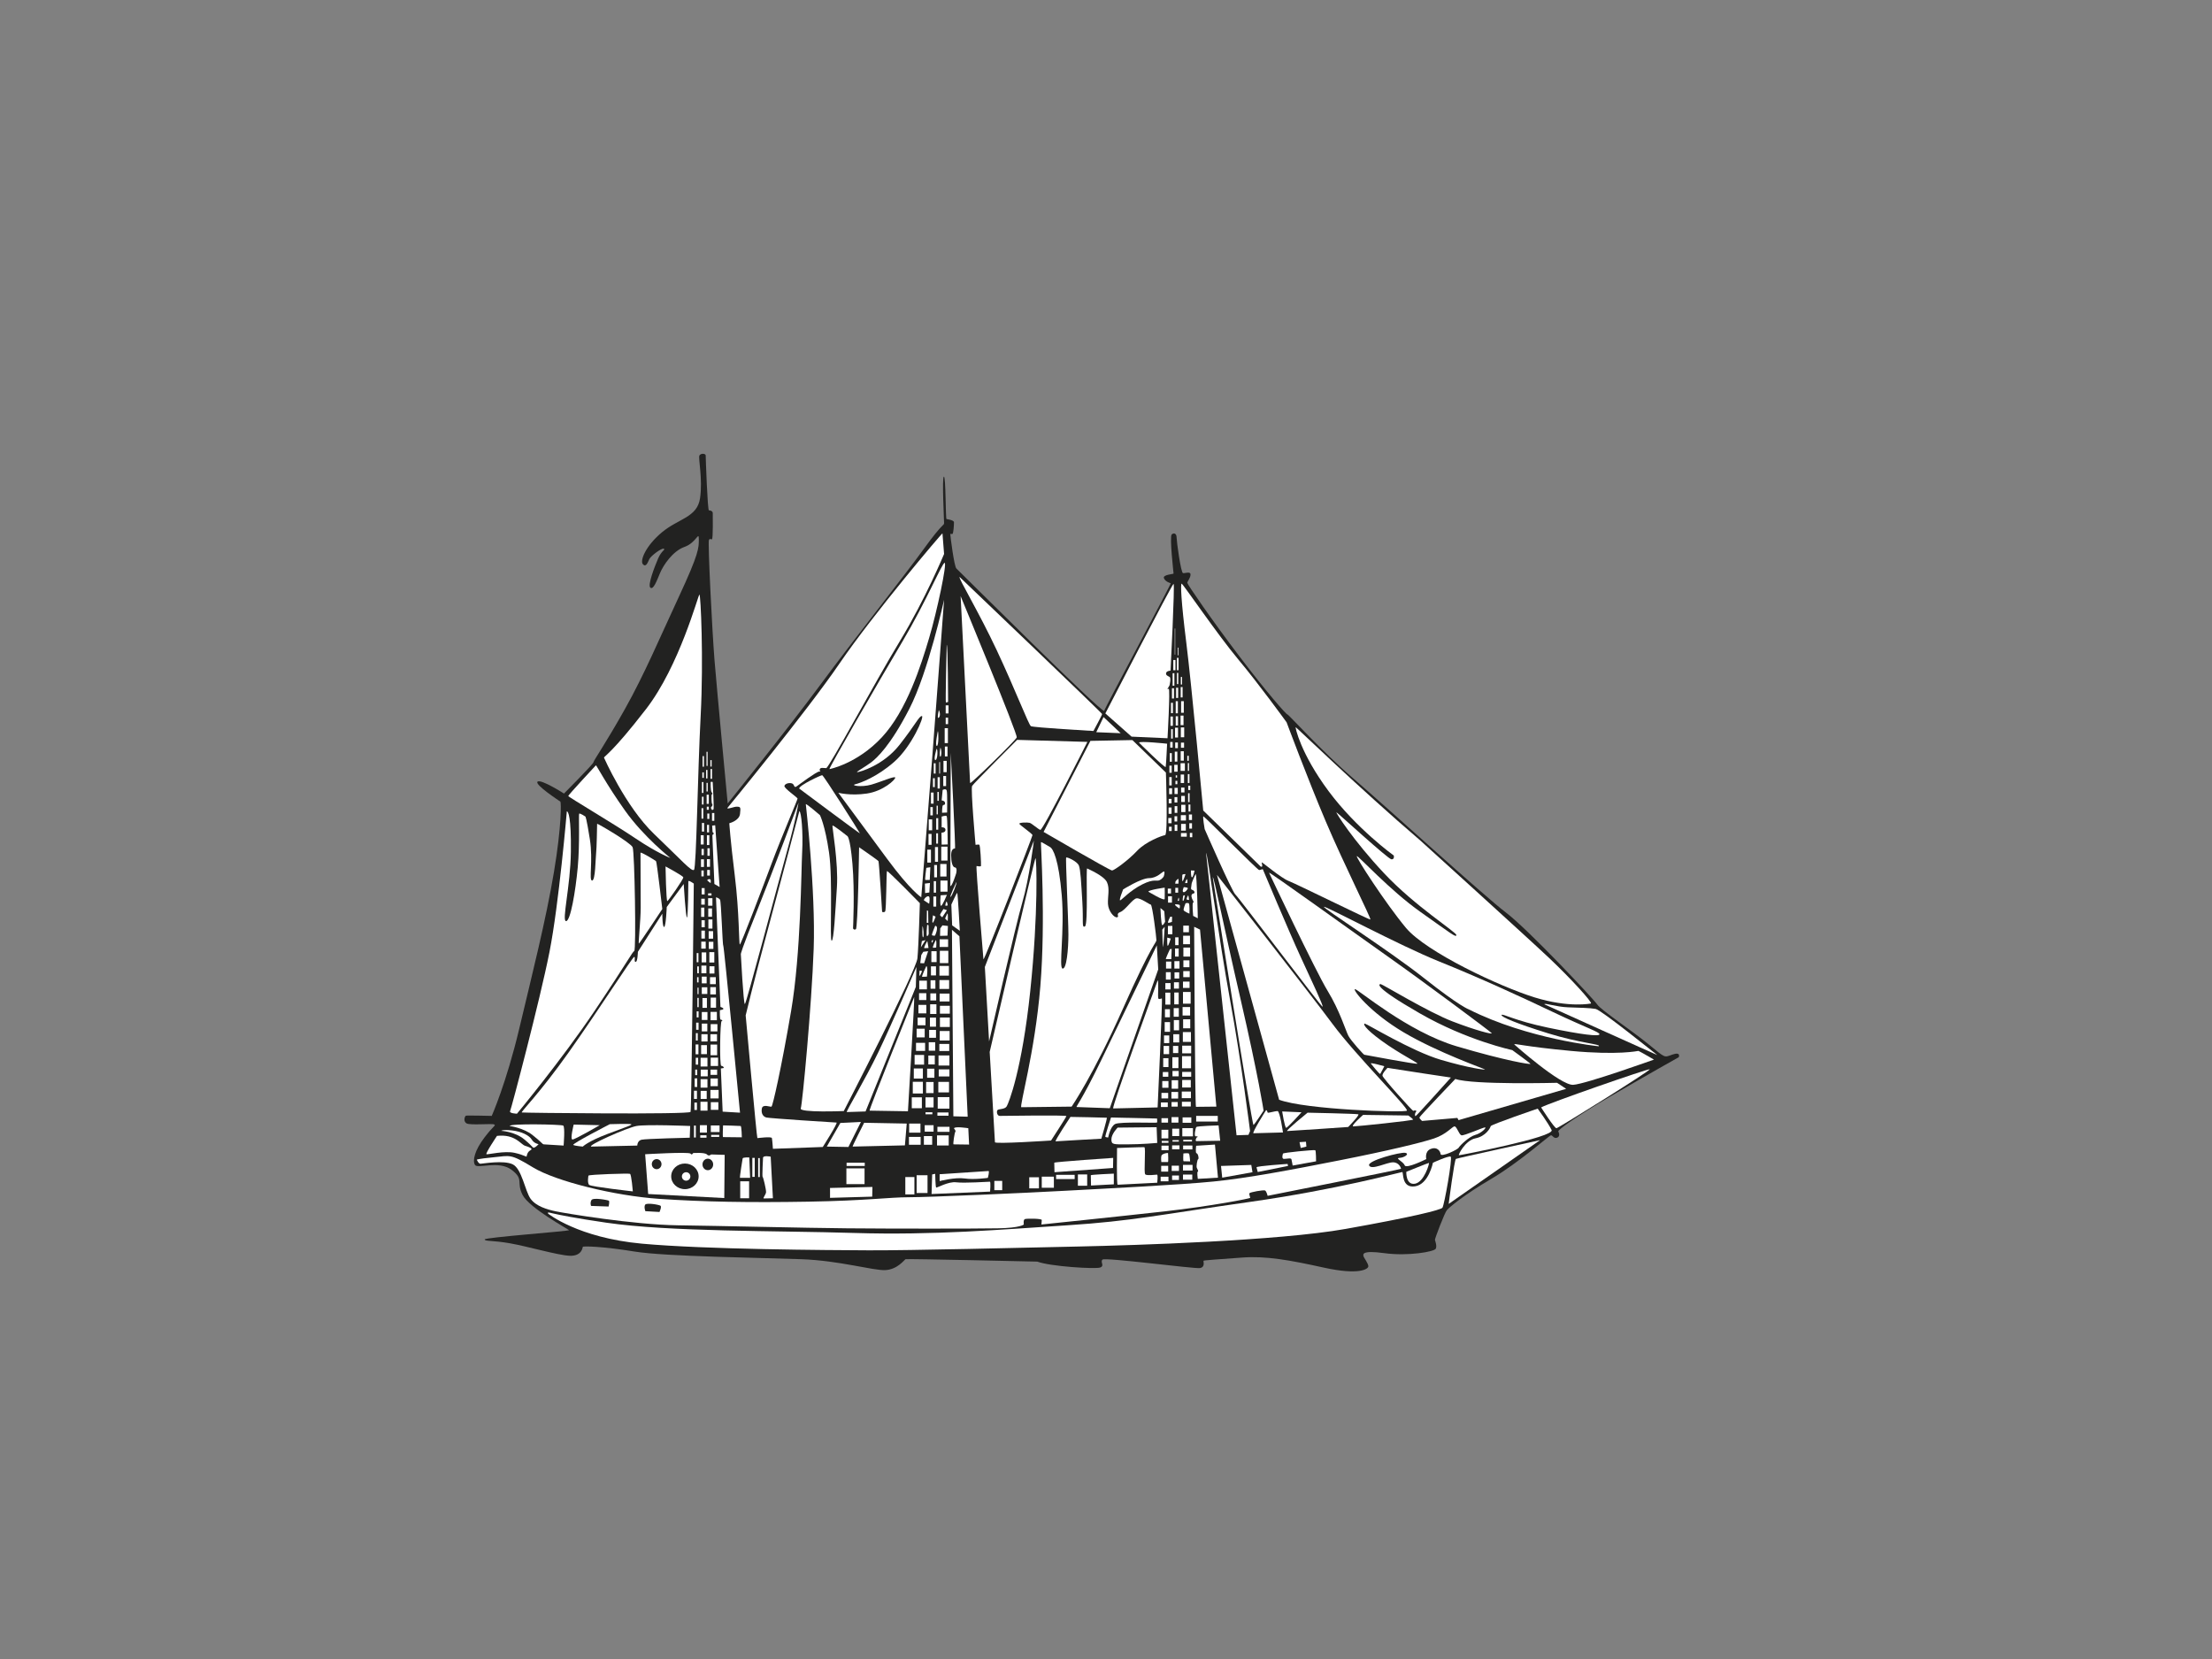 <?xml version="1.0" encoding="utf-8"?>
<!-- Generator: Adobe Illustrator 17.0.0, SVG Export Plug-In . SVG Version: 6.00 Build 0)  -->
<!DOCTYPE svg PUBLIC "-//W3C//DTD SVG 1.1//EN" "http://www.w3.org/Graphics/SVG/1.1/DTD/svg11.dtd">
<svg version="1.1" id="Layer_1" xmlns="http://www.w3.org/2000/svg" xmlns:xlink="http://www.w3.org/1999/xlink" x="0px" y="0px"
	 width="800px" height="600px" viewBox="0 0 800 600" enable-background="new 0 0 800 600" xml:space="preserve">
<rect x="0" y="0" width="800" height="600" fill="#808080" stroke="none"/>
<path fill="#222221" d="M263.184,290.579c0,0,22.045-27.374,33.725-43.215c11.68-15.84,30.295-39.273,37.302-48.982
	c7.008-9.709,7.228-8.175,7.228-9.271c0-1.095-0.804-16.571-0.074-16.716c0.731-0.146,0.585,15.257,0.949,15.33
	c0.366,0.072,2.701,0.365,2.701,1.168c0,0.803-0.146,4.087-0.584,4.233c-0.438,0.147-0.73-0.365-0.73,0.22
	c0,0.584,1.387,11.533,2.191,12.264c0.803,0.729,52.997,52.777,53.435,51.464c0.438-1.314,24.382-46.063,24.089-46.135
	c-0.292-0.073-2.117-0.657-2.482-1.897c-0.365-1.242,3.503-1.387,3.503-1.606c0-0.219-1.533-13.432-0.657-14.162
	c0.876-0.73,1.753-0.219,1.753,1.095c0,1.314,1.533,12.848,2.335,12.92c0.804,0.073,2.701-0.73,2.701,0.511
	c0,1.242-1.168,2.482-1.168,2.993c0,0.51,8.687,13.213,18.834,26.571c10.147,13.358,16.935,21.023,17.374,21.023
	c0.437,0,12.337,13.286,24.235,23.506c11.899,10.22,46.574,41.901,54.749,48.106c8.175,6.206,31.681,31.243,33.068,33.287
	c1.387,2.045,12.191,9.198,18.541,14.382c6.351,5.18,5.548,4.815,8.687,3.722c3.139-1.094,2.263,0.951,2.263,0.951
	s-12.847,7.225-24.819,14.232c-11.971,7.007-19.052,12.12-18.761,12.631c0.292,0.511,0.73,1.823-0.438,2.263
	c-1.168,0.436-1.606-0.876-2.19-0.876c-0.585,0-11.534,9.853-21.608,15.766c-10.074,5.913-15.256,10.364-16.059,11.315
	c-0.804,0.947-4.379,10.293-4.307,10.729c0.073,0.44,0.804,2.116,0.292,3.214c-0.511,1.094-10.074,2.774-18.615,1.605
	c-8.541-1.169-7.592,0.583-7.518,1.094c0.072,0.511,1.752,2.628,1.752,3.65s-3.358,3.286-15.987,0.511
	c-12.628-2.774-21.024-4.308-29.784-3.65c-8.76,0.658-13.796,0.951-13.87,1.169c-0.072,0.218,0.73,2.334-1.314,2.628
	c-2.044,0.293-34.236-3.943-35.186-3.068c-0.948,0.876,0.876,2.192-0.803,2.85c-1.678,0.654-18.104-0.365-22.776-2.12
	c0,0-47.229-1.094-47.668-0.872c-0.437,0.218-2.919,3.722-7.3,3.94c-4.379,0.218-16.497-3.432-30.295-3.94
	c-13.796-0.511-49.346-0.951-60.443-2.774c-11.095-1.827-18.614-2.045-18.687-1.68c-0.073,0.365-0.438,3.357-4.672,3.21
	c-4.235-0.147-15.403-3.428-21.754-4.526c-6.351-1.094-8.979-0.654-9.052-1.383c-0.072-0.733,30.878-2.996,30.514-3.361
	c-0.365-0.365-14.381-8.03-16.79-12.703c-2.409-4.669,0.657-5.62-4.015-9.124c-4.672-3.504-12.264-0.218-13.213-1.752
	c-0.949-1.534-0.145-5.255,3.431-9.928c3.577-4.673,4.087-4.161,3.577-4.673c-0.511-0.511-8.76,0.365-10.074-0.436
	c-1.314-0.805-0.584-2.628-0.219-2.774c0.365-0.147,9.344,0.071,9.344,0.071s5.255-11.822,9.927-31.461
	c4.673-19.636,9.709-39.565,12.557-56.647c2.847-17.082,2.628-25.331,2.335-25.549c-0.291-0.219-9.49-6.205-8.249-7.227
	c1.241-1.022,9.563,4.307,9.563,4.307s10.658-10.731,10.658-11.314s4.307-6.643,11.388-19.272
	c7.08-12.629,12.337-25.185,19.564-40.733c7.226-15.549,7.154-17.52,7.154-20.659c0-3.139-0.876,1.24-5.183,2.774
	c-4.307,1.533-7.665,6.643-8.833,9.417c-1.168,2.773-2.409,6.205-3.503,5.329c-1.096-0.877,1.533-7.592,2.774-10.512
	c1.24-2.92,2.847-3.286,2.043-3.578c-0.803-0.291-4.598,2.555-5.182,3.723c-0.585,1.168-1.168,3.139-2.336,1.899
	c-1.168-1.241,0.948-6.643,6.935-11.608c5.986-4.963,12.702-5.329,13.723-12.264c1.023-6.934-0.729-14.6-0.219-15.476
	c0.511-0.876,2.263-0.73,2.263,0c0,0.73,0.658,19.856,1.168,19.856c0.511,0,1.387,0.219,1.387,1.021
	c0,0.804,0.146,9.198-0.291,9.417c-0.439,0.219-0.658-0.511-1.096,0.292c-0.438,0.803,1.168,32.995,2.044,43.726
	C259.315,249.773,263.184,290.579,263.184,290.579L263.184,290.579z"/>
<path fill="#FFFFFF" d="M215.516,276.783c0,0-10,10.73-10,11.095c0,0.365,16.278,9.928,24.308,15.33
	c8.03,5.402,12.628,7.081,12.628,7.081s-9.636-7.592-16.424-17.154C219.238,283.572,215.808,276.856,215.516,276.783
	L215.516,276.783z"/>
<path fill="#FFFFFF" d="M218.436,274.008c0,0,7.811,17.739,18.104,27.594c10.293,9.855,13.577,13.723,14.453,12.994
	c0.877-0.73,1.314-34.894,2.41-55.698c1.095-20.805,0-43.872-0.439-43.872c-0.437,0-7.153,25.695-19.344,41.462
	C221.428,272.256,218.508,273.497,218.436,274.008L218.436,274.008z"/>
<path fill="#FFFFFF" d="M205.003,293.426c0,0-2.847,33.507-6.278,50.88c-3.43,17.374-13.796,56.646-14.234,57.522
	c-0.438,0.876,2.483,0.951,2.483,0.951s16.132-19.416,28.104-37.231c11.971-17.811,13.577-21.242,14.307-21.607
	c0.729-0.366,0.146-35.842-0.584-37.522c-0.729-1.679-12.847-8.759-12.847-8.468c0,0.292-0.146,9.052-0.366,10.731
	c-0.219,1.679-0.219,9.855-1.459,9.781c-1.241-0.072,0.438-7.081-0.803-14.965c-1.241-7.884-1.606-8.175-1.606-8.175
	s-2.045-1.387-2.263-1.023c-0.219,0.366,0.292,10.804-0.511,19.418c-0.803,8.613-2.628,19.491-4.234,19.417
	c-1.606-0.072,1.606-12.555,1.752-25.112C206.61,295.47,205.516,293.426,205.003,293.426L205.003,293.426z"/>
<path fill="#FFFFFF" d="M231.648,308.391c0,0,0.073,15.11,0.073,19.782c0,4.672-0.948,13.14-0.656,13.067
	c0.291-0.073,8.467-12.482,8.467-12.482s-1.971-17.009-2.263-17.301C236.977,311.164,231.94,308.099,231.648,308.391
	L231.648,308.391z"/>
<path fill="#FFFFFF" d="M240.7,313.355c0,0,0.219,12.775,0.657,12.556c0.439-0.22,5.913-8.031,5.766-8.614
	C246.978,316.712,240.7,313.355,240.7,313.355L240.7,313.355z"/>
<path fill="#FFFFFF" d="M248.95,318.756c0,0-0.074,13.067-0.511,13.067c-0.439,0-1.168-12.118-1.168-12.118l-6.131,8.322
	c0,0-0.292,7.154-0.95,7.227c-0.657,0.072-0.657-4.818-0.657-4.818l-8.832,13.796c0,0-0.073,3.65-0.803,3.65
	c-0.73,0,0-1.679-0.511-1.825c-0.511-0.146-12.848,19.198-23.651,34.455c-10.805,15.255-17.52,21.679-17.01,21.826
	c0.511,0.147,60.663,0.805,61.027-0.218c0.364-1.023,1.168-82.561,1.168-82.561S248.95,318.173,248.95,318.756L248.95,318.756z"/>
<path fill="#FFFFFF" d="M257.563,298.609l0.146,2.336c0,0,0.584,0.292,0.365,0.657c-0.219,0.365-0.439,0.365-0.439,0.365
	l0.73,17.739l1.898,1.095l-1.606-22.337L257.563,298.609L257.563,298.609z"/>
<path fill="#FFFFFF" d="M263.037,292.258c0,0,28.616-34.747,40.661-52.414c12.045-17.665,37.156-47.302,37.156-46.938
	c0,0.366,0.585,7.446,0.585,7.446s-6.717,16.206-15.914,31.39c-9.199,15.183-25.769,46.062-26.718,46.062
	c-0.949,0-2.117-0.365-2.336,0.439c-0.219,0.802,0.804,0.729-0.219,0.802c-1.023,0.074-7.008,4.527-8.102,5.33
	c-1.096,0.804-0.731-0.657-1.679-1.022c-0.949-0.366-2.555,0-2.774,0.876c-0.218,0.875,4.745,4.161,4.745,4.598
	c0,0.438-5.986,14.381-9.198,22.994c-3.211,8.614-11.314,29.93-11.68,29.783c-0.365-0.146-0.146-11.388-1.825-24.966
	c-1.679-13.576-1.971-18.906-1.971-18.906s3.577-0.876,3.869-3.358c0.292-2.482,0.146-2.554-1.022-2.628
	C265.447,291.674,263.256,292.769,263.037,292.258L263.037,292.258z"/>
<path fill="#FFFFFF" d="M288.807,290.287c0,0-9.126,24.455-14.966,38.982c-5.84,14.527-5.912,15.767-5.912,15.767
	s0.948,18.104,1.459,18.104c0.511,0,12.045-43.945,15.257-55.333C287.858,296.419,288.807,290.287,288.807,290.287L288.807,290.287z
	"/>
<path fill="#FFFFFF" d="M289.026,285.178c0,0,22.045,16.497,21.972,16.205c-0.073-0.292-13.139-21.023-13.651-21.023
	C296.837,280.36,289.026,284.009,289.026,285.178L289.026,285.178z"/>
<path fill="#FFFFFF" d="M291.435,290.871c0,0,3.576,31.535,2.847,52.194c-0.73,20.658-4.088,56.21-4.673,57.815
	c-0.583,1.605,15.549,0.947,15.549,0.947s26.206-50.66,26.645-55.259c0.437-4.598,0.875-19.929,0.875-19.929
	s-11.68-11.971-11.898-11.607c-0.219,0.365-0.219,14.088-0.657,14.6c-0.439,0.51-1.096,0.146-1.096,0.146
	s-1.095-17.958-1.314-18.322c-0.219-0.366-7.007-5.037-7.007-5.037s-0.439,29.2-1.168,29.638c-0.73,0.438-1.023-0.292-1.023-0.292
	s0.658-13.285-0.219-23.359c-0.876-10.074-1.897-10.074-1.897-10.074s-5.183-4.162-5.329-3.724
	c-0.147,0.438,2.19,13.505,1.606,22.265c-0.585,8.76-1.096,19.344-1.898,19.344c-0.804,0,0.511-21.898-0.949-31.9
	c-1.459-10-3.285-13.505-3.285-13.505S291.507,290.433,291.435,290.871L291.435,290.871z"/>
<path fill="#FFFFFF" d="M303.187,286.711c0,0,9.344,12.628,17.739,24.016c8.394,11.389,12.263,13.796,12.263,13.796
	s2.044-25.622,3.943-50.296c1.898-24.674,4.307-57.304,4.307-57.304s-5.694,26.06-12.557,39.419
	c-6.862,13.358-11.752,17.812-13.87,19.418c-2.116,1.605-5.693,3.503-4.963,3.503c0.729,0,9.344-2.336,15.256-9.855
	c5.913-7.52,7.081-10.44,8.103-10.44c1.022,0-3.65,10.95-9.928,16.498c-6.278,5.548-12.336,7.737-14.161,8.175
	c-1.825,0.438,2.19,1.168,5.766,0.147c3.577-1.023,8.614-3.286,8.687-2.555c0.073,0.73-4.307,4.891-10.293,5.767
	C307.494,287.878,303.187,286.711,303.187,286.711L303.187,286.711z"/>
<path fill="#FFFFFF" d="M299.975,278.169c0,0,10.001-1.898,18.98-11.533c8.979-9.636,14.161-26.06,17.082-35.916
	c2.92-9.854,6.496-27.009,5.62-27.156c-0.876-0.145-6.57,13.798-15.329,28.544C317.568,246.854,299.61,278.023,299.975,278.169
	L299.975,278.169z"/>
<path fill="#FFFFFF" d="M289.098,293.353c0,0-5.986,22.775-11.314,42.485c-5.33,19.71-8.103,31.39-8.103,31.39
	s4.015,44.381,4.234,44.381s5.11-0.654,5.256,0c0.146,0.658,0.365,3.872,0.365,3.872l18.03-0.658c0,0,5.621-8.834,4.964-8.834
	c-0.657,0-24.162-1.534-25.33-1.823c-1.168-0.293-1.972-1.387-1.679-3.214c0.291-1.823,3.066-0.511,3.504-0.729
	c0.438-0.218,3.503-13.578,7.08-34.527c3.578-20.951,3.65-50.954,4.016-57.742C290.485,301.164,289.828,293.572,289.098,293.353
	L289.098,293.353z"/>
<path fill="#FFFFFF" d="M331.438,349.708c0,0-9.125,21.17-13.87,31.023c-4.745,9.857-11.753,21.461-11.315,21.461
	c0.439,0,6.789-0.218,6.789-0.218l18.177-45.039L331.438,349.708L331.438,349.708z"/>
<path fill="#FFFFFF" d="M330.634,360.584c0,0-16.571,41.097-16.132,41.097c0.438,0,13.87,0.222,13.87,0.222
	S330.854,360.659,330.634,360.584L330.634,360.584z"/>
<path fill="#FFFFFF" d="M312.53,406.064c0,0-4.379,8.612-4.161,8.612s18.906-0.44,18.906-0.44l0.658-7.883L312.53,406.064
	L312.53,406.064z"/>
<polygon fill="#FFFFFF" points="303.917,406.136 299.025,414.677 306.837,414.823 311.363,405.771 303.917,406.136 "/>
<path fill="#FFFFFF" d="M184.345,407.23c0,0,4.891,0.658,8.175,3.214c3.286,2.553,3.65,3.428,4.162,3.428
	c0.51,0,7.154,0.44,7.154,0.44s0.584-6.789-0.147-7.229C202.96,406.647,184.272,406.282,184.345,407.23L184.345,407.23z"/>
<path fill="#FFFFFF" d="M207.486,406.718c0,0-1.387,5.402-0.438,5.402c0.948,0,9.854-5.18,9.854-5.18L207.486,406.718
	L207.486,406.718z"/>
<path fill="#FFFFFF" d="M220.552,406.576c0,0-13.942,7.154-13.212,7.519c0.729,0.365,3.43,0.583,3.43,0.583s1.898-1.899,8.833-4.526
	c6.935-2.628,9.416-3.357,8.613-3.575C227.415,406.354,220.552,406.576,220.552,406.576L220.552,406.576z"/>
<path fill="#FFFFFF" d="M179.747,410.808c0,0-4.38,6.496-3.796,6.643c0.584,0.147,6.496-1.316,10.146-0.511
	c3.65,0.805,4.307,1.68,4.38,1.24c0.072-0.436,0.292-1.605,1.386-2.188c1.096-0.586-0.365-1.098-1.971-1.609
	C188.287,413.872,186.317,410.079,179.747,410.808L179.747,410.808z"/>
<path fill="#FFFFFF" d="M181.28,408.981c0,0,4.891,0.222,8.394,3.139c3.504,2.921,2.847,3.068,3.504,2.921
	c0.658-0.147,1.607-1.241,1.607-1.241s-1.607-0.218-2.483-1.68c-0.876-1.458-3.65-2.917-7.154-3.286
	C181.645,408.47,181.28,408.981,181.28,408.981L181.28,408.981z"/>
<path fill="#FFFFFF" d="M172.447,419.421c0,0,0.584,1.462,1.314,1.462c0.73,0,8.395-1.387,11.68,0.218
	c3.285,1.605,4.453,9.635,6.424,12.409c1.972,2.774,6.06,3.94,9.199,4.598c3.139,0.658,27.885,4.819,44.017,5.037
	c16.134,0.218,45.625,0.951,61.246,1.094c15.621,0.147,46.281,0.147,54.53,0c8.249-0.143,9.417-1.383,9.417-1.383
	s-0.292-1.756,0.438-1.974c0.729-0.218,6.058-0.218,6.058,0.365c0,0.587-0.146,1.609-0.146,1.609s27.666-2.85,44.602-4.748
	c16.935-1.899,30.952-4.673,30.952-4.891c0-0.218-0.511-1.312-0.292-1.677c0.219-0.368,5.183-1.316,5.693-0.951
	c0.511,0.365,0.877,1.898,0.877,1.898s48.251-9.564,48.251-9.781s-0.657-2.334-2.919-2.334c-2.264,0-7.738,2.917-8.615,1.165
	c-0.876-1.752,11.389-4.962,13.067-4.597c1.678,0.365-0.365,1.752-2.117,1.823c-1.751,0.075,1.387,1.316,1.899,2.703
	c0.511,1.387,7.811-2.263,7.811-2.263s-0.657-2.703,1.533-3.65c2.191-0.947,3.504,0.583,3.65,1.823
	c0.146,1.244,6.131-1.53,6.57-2.334c0.438-0.805,3.796-4.015,5.986-4.598c2.191-0.586,4.234-2.703,3.504-2.703
	c-0.73,0-7.666,3.139-8.542,2.85c-0.875-0.293-1.679-3.214-2.481-3.214c-0.804,0-2.847,2.846-7.446,4.379
	c-4.599,1.534-16.716,4.455-34.091,7.883c-17.373,3.432-33.215,6.424-45.551,7.665c-12.337,1.241-39.274,2.556-53.873,3.361
	c-14.6,0.801-49.128,2.334-56.355,2.334c-7.227,0-15.257,1.24-36.499,1.605c-21.243,0.365-37.813,0.075-53.873-1.023
	c-16.06-1.094-37.376-6.349-45.625-11.387c-8.249-5.038-8.176-4.233-14.234-3.65C172.447,419.131,172.447,419.421,172.447,419.421
	L172.447,419.421z"/>
<path fill="#FFFFFF" d="M212.815,425.187c0,0-0.511,2.703,0.291,3.357c0.804,0.658,15.768,2.338,15.768,2.338
	s-0.51-6.131-1.023-6.353C227.342,424.311,213.034,424.751,212.815,425.187L212.815,425.187z"/>
<path fill="#FFFFFF" d="M198.215,438.912c0,0,10.804,8.759,33.944,10.875c23.141,2.116,67.379,2.339,81.904,2.41
	c14.528,0.075,56.575-0.947,76.357-1.387c19.782-0.436,71.976-2.045,96.212-6.349c24.235-4.308,34.382-6.864,35.04-7.665
	c0.656-0.805,3.723-18.033,2.992-18.469c-0.73-0.44-6.424,2.188-6.424,2.188s-1.533,7.812-6.497,8.541
	c-4.964,0.733-4.088-5.18-4.599-5.18c-0.51,0-23.505,6.349-55.552,10.875c-32.046,4.526-41.901,6.86-65.625,8.394
	c-23.725,1.534-48.253,3.65-76.941,2.774c-28.688-0.876-66.794-0.365-89.788-3.722C196.244,438.837,198.288,437.819,198.215,438.912
	L198.215,438.912z"/>
<path fill="#FFFFFF" d="M233.328,417.451l1.094,14.379l27.521,1.462l0.145-15.623l-4.891-0.147c0,0-0.804,0.805-1.533,0
	c-0.73-0.801-4.964-0.511-4.964-0.511s-0.511,0.951-0.949,0.222C249.314,416.5,233.328,417.451,233.328,417.451L233.328,417.451z"/>
<path fill="#FFFFFF" d="M213.837,414.677l16.644-0.365c0,0,0-1.752,1.533-2.116c1.533-0.365,17.446-0.729,17.446-0.729l0.147-4.237
	c0,0-15.914-0.654-19.417,0C226.685,407.888,212.23,414.312,213.837,414.677L213.837,414.677z"/>
<path fill="#FFFFFF" d="M463.71,401.974c0,0,0.949,5.913,1.46,5.913c0.511,0,5.548-5.62,5.548-5.62L463.71,401.974L463.71,401.974z"
	/>
<path fill="#FFFFFF" d="M462.616,397.741l-22.483-81.32c0,0,33.287,42.412,41.828,53.946c8.54,11.533,27.666,30.514,26.863,31.314
	C508.021,402.486,472.106,401.316,462.616,397.741L462.616,397.741z"/>
<path fill="#FFFFFF" d="M472.908,402.414c0,0-8.175,6.642-7.373,6.642c0.803,0,22.046-1.462,22.046-1.462s4.306-4.379,3.649-4.597
	C490.574,402.779,472.908,402.414,472.908,402.414L472.908,402.414z"/>
<path fill="#FFFFFF" d="M492.983,403.215c0,0-4.745,4.162-3.503,4.162c1.241,0,21.827-2.116,21.607-2.481
	c-0.219-0.365-1.752-1.459-1.752-1.459L492.983,403.215L492.983,403.215z"/>
<path fill="#FFFFFF" d="M526.344,390.223c0,0-12.995,13.578-12.995,13.943s0.949,1.24,0.949,1.24l12.775-1.098l0.438,0.805
	l38.909-11.315l-3.286-2.188C563.134,391.61,532.694,392.411,526.344,390.223L526.344,390.223z"/>
<path fill="#FFFFFF" d="M556.126,400.952c0,0-16.935,5.767-17.009,6.353c-0.073,0.583-1.752,3.65-5.474,4.379
	c-3.723,0.729-6.424,6.131-5.986,6.131s34.748-6.571,33.506-9.124C559.922,406.136,556.126,400.952,556.126,400.952L556.126,400.952
	z"/>
<path fill="#FFFFFF" d="M557.368,400.516c0,0,4.818,7.59,5.548,7.518c0.73-0.075,34.455-21.097,33.725-21.315
	C595.911,386.501,559.85,399.053,557.368,400.516L557.368,400.516z"/>
<path fill="#FFFFFF" d="M557.002,412.342l-33.068,23.067c0,0,2.044-15.988,2.628-16.277
	C527.146,418.838,557.002,412.342,557.002,412.342L557.002,412.342z"/>
<path fill="#FFFFFF" d="M508.605,423.8c0,0-0.22,4.891,3.139,4.308c3.358-0.583,5.329-7.518,5.037-7.518
	C516.488,420.59,508.605,423.8,508.605,423.8L508.605,423.8z"/>
<path fill="#FFFFFF" d="M547.659,377.739c0,0,16.716,14.89,21.316,14.601c4.598-0.293,29.2-9.124,29.2-9.124
	s-5.402-3.139-5.621-3.139c-0.22,0-7.155,1.605-24.382,0C550.943,378.468,547.659,377.227,547.659,377.739L547.659,377.739z"/>
<path fill="#FFFFFF" d="M578.172,378.396c0,0-25.476-2.556-46.865-13.286c0,0-3.43-1.168-16.133-11.242
	c-12.702-10.073-37.083-25.622-36.353-25.914c0.729-0.291,27.009,13.87,41.681,19.783c14.673,5.912,29.273,12.629,41.245,18.322
	c11.971,5.694,16.935,7.228,16.716,8.029c-0.22,0.805-6.278,0.147-18.542-2.41c-12.263-2.553-16.571-5.254-16.862-4.597
	c-0.292,0.657,5.329,3.068,16.862,6.642C571.456,377.302,579.413,377.667,578.172,378.396L578.172,378.396z"/>
<path fill="#FFFFFF" d="M558.535,363.213c0,0,41.391,18.687,40.806,18.322c-0.584-0.364-20.221-16.279-22.264-16.644
	c-2.044-0.365-5.694-0.437-10-0.584C562.77,364.161,558.609,362.628,558.535,363.213L558.535,363.213z"/>
<path fill="#FFFFFF" d="M575.398,362.921c0,0-7.811,1.679-20.367-2.19c-12.556-3.869-39.273-16.425-46.573-25.185
	c-7.3-8.759-18.322-25.769-17.738-25.914c0.584-0.146,11.898,12.337,23.067,20.22c11.17,7.885,12.848,9.345,12.921,8.323
	c0.072-1.023-14.892-10.366-26.134-22.338c-11.241-11.971-17.665-22.191-17.227-22.046c0.438,0.147,18.759,17.01,19.928,17.01
	c1.168,0,0.804-1.387,0.804-1.387s-13.432-9.636-23.579-23.287c-10.147-13.651-12.117-23.141-11.899-23.141
	c0.219,0,22.849,21.973,45.113,41.025c0,0,38.616,34.967,46.573,42.485C568.244,354.015,575.909,362.483,575.398,362.921
	L575.398,362.921z"/>
<path fill="#FFFFFF" d="M458.965,315.617c0,0,16.79,35.55,21.169,42.704c4.38,7.154,6.57,14.455,7.519,16.278
	c0.949,1.827,5.548,6.864,5.767,6.864c0.218,0,19.198,3.646,19.198,3.21c0-0.436-6.498-3.579-12.921-8.248
	c-6.423-4.673-6.788-6.278-6.059-6.207c0.73,0.073,17.009,9.999,27.448,13.067c10.439,3.068,16.132,3.722,15.987,3.504
	c-0.146-0.218-17.082-6.131-29.419-13.432c-12.337-7.3-18.688-15.622-17.592-15.622c1.095,0,18.979,15.403,36.717,20.659
	c17.739,5.255,26.937,6.714,26.718,6.349c-0.219-0.365-6.57-4.962-6.57-4.962s-16.278-3.432-33.433-13.286
	c-17.155-9.855-14.746-10.585-14.162-10.585c0.584,0,17.228,10.147,25.988,13.505c8.759,3.359,14.6,4.817,14.162,4.235
	c-0.439-0.587-24.164-18.25-37.084-27.375C489.479,337.152,459.184,315.325,458.965,315.617L458.965,315.617z"/>
<path fill="#FFFFFF" d="M456.777,314.522c0,0,9.269,22.118,13.577,31.463c4.308,9.344,8.469,18.104,7.957,18.104
	c-0.51,0-30.295-39.493-31.535-40.588c-1.24-1.095-11.096-23.651-11.096-23.651s-0.803-4.599-0.438-4.599
	c0.366,0,19.564,19.418,20.148,19.418C455.973,314.669,456.777,314.084,456.777,314.522L456.777,314.522z"/>
<path fill="#FFFFFF" d="M455.973,313.428l-20.804-20.293c0,0-4.234-45.624-6.132-60.735c-1.898-15.111-2.116-21.316-1.678-21.316
	c0.437,0,12.993,18.469,20.511,27.448c7.52,8.979,17.447,22.702,17.447,22.702s7.592,20.367,14.162,35.842
	c6.569,15.476,16.571,35.331,16.133,35.478c-0.439,0.146-26.863-12.921-29.565-13.943c-2.7-1.023-9.489-6.789-9.708-6.716
	C456.119,311.967,457.068,313.792,455.973,313.428L455.973,313.428z"/>
<path fill="#FFFFFF" d="M438.6,317.223c0,0,14.234,90.006,14.746,89.642c0.51-0.365,3.649-5.184,3.649-5.184
	s-1.825-12.187-8.321-40.293C442.176,333.283,439.11,317.297,438.6,317.223L438.6,317.223z"/>
<path fill="#FFFFFF" d="M436.19,308.464l11.023,102.127l4.307-0.147l0.584-1.387c0,0-3.139-25.112-7.227-47.376
	C440.789,339.415,436.701,308.391,436.19,308.464L436.19,308.464z"/>
<path fill="#FFFFFF" d="M432.394,316.128c0,0-1.459,2.992-1.459,3.723c0,0.731-0.511,1.825,0.219,1.972
	c0.729,0.146,1.24,1.168,0.51,1.314c-0.729,0.146-0.948,0.73-0.584,1.752c0.364,1.023,0.876,1.241,0.438,1.533
	c-0.438,0.292,0,4.818,0,4.818l1.679,0.875C433.198,332.115,432.906,316.128,432.394,316.128L432.394,316.128z"/>
<path fill="#FFFFFF" d="M431.883,335.181c0,0,0.292,65.116,0.657,65.116c0.366,0,7.374-0.075,7.374-0.075L434,336.204
	L431.883,335.181L431.883,335.181z"/>
<path fill="#FFFFFF" d="M418.67,354.598c0,0-16.862,46.282-16.059,46.282c0.803,0,16.059-0.365,16.059-0.365
	s1.825-39.42,1.533-39.42c-0.291,0-0.876,0.438-1.24,0.073C418.598,360.803,419.182,354.453,418.67,354.598L418.67,354.598z"/>
<path fill="#FFFFFF" d="M418.378,341.897c0,0-12.774,26.352-20.001,41.319c-7.227,14.961-9.417,17.153-8.979,17.153
	c0.438,0,11.972,0.436,11.972,0.436l17.519-50.221L418.378,341.897L418.378,341.897z"/>
<path fill="#FFFFFF" d="M457.87,401.538c0,0-5.255,8.319-4.525,8.319c0.729,0,10.658-0.289,10.658-0.289s-1.096-7.74-1.971-7.74
	c-0.876,0-3.212,0.729-3.505,0.587C458.235,402.267,458.455,401.463,457.87,401.538L457.87,401.538z"/>
<path fill="#FFFFFF" d="M495.757,384.603c0,0,3.212,4.086,3.431,3.793c0.219-0.289,1.46-2.774,1.46-2.774
	S495.83,384.238,495.757,384.603L495.757,384.603z"/>
<path fill="#FFFFFF" d="M501.816,386.208c0,0-1.971,1.97-1.825,2.846c0.146,0.876,10.95,12.92,11.169,12.703
	c0.219-0.218,1.461-0.293,0.949,0.365c-0.51,0.658-0.438,1.534-0.146,1.534c0.291,0,12.774-13.943,12.774-13.943
	S506.122,386.937,501.816,386.208L501.816,386.208z"/>
<path fill="#FFFFFF" d="M464.003,417.233c0,0-0.657,1.899,0.365,1.899c1.022,0,2.555-0.44,2.701,0.143
	c0.146,0.587,0.438,2.263,0.438,2.263l8.468-1.53c0,0,0-3.797-0.291-4.015C475.39,415.77,463.856,416.868,464.003,417.233
	L464.003,417.233z"/>
<polygon fill="#FFFFFF" points="469.988,413.072 470.426,415.188 472.47,414.677 472.324,412.925 469.988,413.072 "/>
<path fill="#FFFFFF" d="M432.613,414.383c0,0-0.365,2.628,0.146,2.703c0.511,0.071,0.949,1.97,0.585,2.116
	c-0.365,0.147-0.73,2.628-0.511,3.139c0.219,0.511,0.73,1.312,0.366,1.387c-0.366,0.071,0,2.628,0,2.628l7.299-0.44l-1.095-11.969
	L432.613,414.383L432.613,414.383z"/>
<path fill="#FFFFFF" d="M432.759,412.707l8.541-0.147l-0.584-5.549c0,0-7.665,0.218-8.03,0.583
	c-0.365,0.365-0.876,3.432-0.292,3.361c0.585-0.075,1.095,0.289,0.657,0.289C432.613,411.244,432.102,412.778,432.759,412.707
	L432.759,412.707z"/>
<polygon fill="#FFFFFF" points="441.592,421.684 442.03,425.917 452.98,423.947 452.542,421.319 441.592,421.684 "/>
<path fill="#FFFFFF" d="M454.439,422.195l0.439,1.68l10.95-2.192l-0.147-0.729C465.681,420.954,454.367,421.684,454.439,422.195
	L454.439,422.195z"/>
<path fill="#FFFFFF" d="M404.217,407.816c0,0-2.263,2.263-2.263,4.233s0.657,1.823,5.767,1.823c5.11,0,10.804-0.511,10.804-0.511
	l-0.219-5.691L404.217,407.816L404.217,407.816z"/>
<path fill="#FFFFFF" d="M403.998,415.188c0,0-0.219,13.285,0.219,13.285s14.308-0.729,14.308-0.729s0.364-2.921-0.073-2.921
	s-3.577,0.44-4.234-0.071c-0.657-0.511,0.292-9.781-0.365-9.857C413.196,414.823,403.998,415.188,403.998,415.188L403.998,415.188z"
	/>
<path fill="#FFFFFF" d="M359.834,413.072l-1.898-32.63c0,0,16.206-70.08,16.571-70.08c0.365,0,1.096,19.417-1.898,48.033
	c-2.993,28.614-7.811,40.588-8.541,41.757c-0.73,1.165-2.993,0.801-3.358,1.387c-0.364,0.583-0.072,2.041,0.876,2.041
	c0.949,0,24.162-0.365,24.09,0.075c-0.073,0.436-5.549,8.83-5.549,8.83S359.323,413.872,359.834,413.072L359.834,413.072z"/>
<path fill="#FFFFFF" d="M387.135,403.944c0,0-5.913,8.909-5.329,8.834c0.584-0.071,16.497-0.947,16.497-0.947
	s2.263-7.522,1.971-7.594C399.983,404.166,387.135,403.944,387.135,403.944L387.135,403.944z"/>
<path fill="#FFFFFF" d="M369.397,400.44l18.176-0.218c0,0,7.884-11.462,18.541-35.403c10.658-23.944,12.118-23.798,12.118-24.819
	c0-1.023-1.459-12.776-2.044-12.848c-0.584-0.073-3.649-2.41-5.11-2.263c-1.459,0.146-4.087,4.306-5.912,4.963
	c-1.825,0.658-0.147,1.68-1.168,1.899c-1.023,0.219-3.14-2.19-3.285-4.818c-0.147-2.629,0.729-5.548-0.366-7.884
	c-1.095-2.336-6.642-4.672-7.154-4.964c-0.511-0.292,0.438,20.294-0.803,20.951c-1.241,0.657-0.511-1.679-0.949-8.906
	c-0.438-7.227-0.657-11.534-1.242-13.067c-0.583-1.533-4.306-3.212-4.598-2.92c-0.291,0.291,0.803,22.483,0.803,27.812
	c0,5.33-0.657,12.629-2.116,12.338c-1.46-0.292,0.803-13.505-0.292-26.499c-1.095-12.994-3.139-16.863-4.234-17.447
	c-1.095-0.585-3.139-1.971-3.284-1.752c-0.147,0.219,1.752,27.958-0.219,52.048C374.287,380.731,368.52,400.44,369.397,400.44
	L369.397,400.44z"/>
<path fill="#FFFFFF" d="M401.808,404.166c0,0-2.263,6.861-2.044,7.007c0.219,0.147,1.022,0.218,1.022,0.218s0.73-4.015,2.555-4.891
	c1.825-0.876,14.965-0.293,15.11-0.511c0.147-0.218,0-1.458,0-1.458L401.808,404.166L401.808,404.166z"/>
<path fill="#FFFFFF" d="M357.717,376.645l-1.533-26.937l17.738-45.697c0,0-1.679,13.798-4.161,22.265
	C367.28,334.743,357.717,376.645,357.717,376.645L357.717,376.645z"/>
<path fill="#FFFFFF" d="M355.673,346.935c0,0-2.848-33.726-2.482-33.726c0.365,0,1.533,0.364,1.605-0.073
	c0.073-0.438-0.218-7.592-0.657-7.664c-0.437-0.073-1.314,0.072-1.314,0.072s-1.825-20.365-1.24-21.315
	c0.584-0.949,16.278-16.644,16.278-16.644l25.404,0.73c0,0-16.133,32.119-17.009,31.828c-0.876-0.292-3.067-2.336-3.869-2.555
	c-0.803-0.219-3.942-0.147-3.723,0.365c0.218,0.511,4.744,3.577,4.744,4.088C373.411,302.551,356.111,347.299,355.673,346.935
	L355.673,346.935z"/>
<path fill="#FFFFFF" d="M377.426,300.872l16.936-32.922l15.184-0.291l12.118,11.752c0,0,0.803,22.483-0.291,22.63
	c-1.096,0.146-7.009,2.336-10.148,5.694c-3.139,3.357-8.249,7.081-9.051,7.081C401.37,314.815,377.426,300.872,377.426,300.872
	L377.426,300.872z"/>
<path fill="#FFFFFF" d="M350.855,283.206l-3.43-67.596c0,0,20.731,50.004,20.293,51.099
	C367.28,267.804,351.366,283.353,350.855,283.206L350.855,283.206z"/>
<path fill="#FFFFFF" d="M347.059,208.675c0,0,51.537,49.201,51.537,49.566c0,0.365-3.139,6.131-3.139,6.131
	s-21.827-1.241-22.63-1.752c-0.804-0.511-5.693-13.286-12.337-27.448C353.847,221.012,346.475,208.967,347.059,208.675
	L347.059,208.675z"/>
<polygon fill="#FFFFFF" points="399.107,259.336 396.479,264.81 405.312,265.175 399.107,259.336 "/>
<path fill="#FFFFFF" d="M399.764,258.021l9.489,8.395L422.248,267c0,0,1.022-17.884,0.438-17.884c-0.584,0-0.73,0.51-0.292-0.22
	c0.438-0.729,0.584-1.021,0.584-1.021s0.657-2.701,0-3.066c-0.657-0.365-1.387-0.585-1.24-1.387
	c0.146-0.804,1.605-0.876,1.605-0.876s1.606-31.39,1.095-31.39C423.927,211.157,399.764,258.021,399.764,258.021L399.764,258.021z"
	/>
<path fill="#FFFFFF" d="M411.954,268.606c0,0,9.49,9.417,9.636,8.76c0.147-0.657,0.511-8.394,0.511-8.394
	S411.882,267.877,411.954,268.606L411.954,268.606z"/>
<path fill="#FFFFFF" d="M406.188,321.676c0,0-1.679,4.235-1.022,3.943c0.657-0.292,3.577-3.578,7.956-5.768
	c4.38-2.19,5.11-0.948,6.278-1.532c1.168-0.585,1.533-1.46,1.533-1.46s0.511-1.679,0-1.679c-0.51,0-2.409,2.408-5.329,2.408
	C412.685,317.588,406.188,321.676,406.188,321.676L406.188,321.676z"/>
<path fill="#FFFFFF" d="M415.312,322.48c0,0,5.84,3.576,5.913,2.628c0.072-0.949,0-4.088,0-4.088S415.459,321.823,415.312,322.48
	L415.312,322.48z"/>
<path fill="#FFFFFF" d="M419.693,328.392c0,0,0.219,6.206,0.657,6.206c0.438,0,1.023-1.241,1.023-1.241l-0.292-3.796
	L419.693,328.392L419.693,328.392z"/>
<path fill="#FFFFFF" d="M420.35,336.204c0,0,0.146,6.569,0.291,6.278c0.147-0.292,0.585-7.3,0.585-7.3L420.35,336.204
	L420.35,336.204z"/>
<path fill="#FFFFFF" d="M344.066,327.152l0.292,7.518l2.774,1.971c0,0-0.73-13.724-0.949-13.724
	C345.964,322.917,344.066,327.152,344.066,327.152L344.066,327.152z"/>
<polygon fill="#FFFFFF" points="344.286,336.276 344.796,403.726 349.979,403.873 346.986,338.612 344.286,336.276 "/>
<path fill="#FFFFFF" d="M345.015,408.105c0,0,0.804,0.876,0.511,1.169c-0.291,0.293-0.949,4.597-0.657,4.597
	c0.291,0,5.621,0.075,5.621,0.075l-0.292-5.913C350.198,408.034,345.16,407.23,345.015,408.105L345.015,408.105z"/>
<path fill="#FFFFFF" d="M339.833,424.676v2.481c0,0,5.547-1.459,9.051-0.947c3.504,0.511,8.394-0.218,8.394-0.218
	s0.657-2.481,0.22-2.481C357.06,423.511,339.833,424.676,339.833,424.676L339.833,424.676z"/>
<path fill="#FFFFFF" d="M337.132,424.751l-0.22,7.079l21.17-0.876c0,0,0.292-3.575-0.073-3.575s-9.417,0.583-12.19,0.218
	c-2.774-0.365-6.935,2.045-7.227,1.898c-0.291-0.147-0.365-4.966-0.365-4.966L337.132,424.751L337.132,424.751z"/>
<polygon fill="#FFFFFF" points="300.194,429.642 300.194,433.217 315.45,432.781 315.524,429.278 300.194,429.642 "/>
<path fill="#FFFFFF" d="M261.359,402.046l6.278,0.368c0,0-5.767-60.225-6.059-60.444c-0.292-0.219-0.73-15.915-1.168-16.572
	c-0.438-0.657-1.459-0.876-1.459-0.876l1.606,39.638c0,0,1.387,0.438,1.022,0.804c-0.365,0.366-1.24,0.219-1.24,0.51
	c0,0.292-0.073,3.286,0.291,3.286c0.366,0,0.949,0.438,0.366,0.511c-0.585,0.072-0.804,16.207-0.147,16.207
	c0.657,0,1.168,0.729,0.804,0.801c-0.365,0.075-0.949,0.147-0.949,0.147L261.359,402.046L261.359,402.046z"/>
<path fill="#FFFFFF" d="M261.505,407.012c0,0-0.219,4.233,0,4.233c0.219,0,6.789,0.075,6.789,0.075s-0.073-4.015-0.438-4.09
	C267.491,407.158,261.505,407.012,261.505,407.012L261.505,407.012z"/>
<path fill="#222221" d="M252.671,425.445c0,2.56-2.221,4.633-4.963,4.633c-2.741,0-4.964-2.073-4.964-4.633s2.223-4.637,4.964-4.637
	C250.45,420.808,252.671,422.885,252.671,425.445L252.671,425.445z"/>
<path fill="#222221" d="M257.928,421.137c0,1.149-0.865,2.081-1.934,2.081c-1.069,0-1.934-0.931-1.934-2.081
	s0.865-2.081,1.934-2.081C257.063,419.056,257.928,419.988,257.928,421.137L257.928,421.137z"/>
<path fill="#222221" d="M239.241,421.026c0,1.011-0.785,1.827-1.752,1.827s-1.753-0.817-1.753-1.827
	c0-1.007,0.786-1.823,1.753-1.823S239.241,420.019,239.241,421.026L239.241,421.026z"/>
<path fill="#FFFFFF" d="M249.679,425.481c0,0.844-0.687,1.534-1.533,1.534c-0.846,0-1.533-0.69-1.533-1.534
	c0-0.848,0.687-1.534,1.533-1.534C248.992,423.947,249.679,424.632,249.679,425.481L249.679,425.481z"/>
<path fill="#FFFFFF" d="M275.959,418.763c0,0-0.366,6.864-0.147,6.864c0.22,0,1.314,4.669,1.242,5.545
	c-0.073,0.88-1.314,2.263-0.804,2.263c0.511,0,3.285-0.071,3.285-0.071l-0.804-15.037
	C278.732,418.327,275.959,417.744,275.959,418.763L275.959,418.763z"/>
<path fill="#FFFFFF" d="M268.585,418.985c0,0-1.167,7.007-0.948,7.007c0.219,0,3.65,0,3.65,0l-0.292-7.372
	C270.995,418.62,268.658,418.474,268.585,418.985L268.585,418.985z"/>
<polygon fill="#FFFFFF" points="270.921,433.364 267.71,433.364 267.71,427.233 270.921,427.233 270.921,433.364 "/>
<polygon fill="#FFFFFF" points="312.677,428.255 306.107,428.255 306.107,422.56 312.677,422.56 312.677,428.255 "/>
<polygon fill="#FFFFFF" points="312.749,421.684 306.18,421.684 306.18,420.515 312.749,420.515 312.749,421.684 "/>
<polygon fill="#FFFFFF" points="335.452,431.465 331.511,431.465 331.511,425.041 335.452,425.041 335.452,431.465 "/>
<polygon fill="#FFFFFF" points="375.747,429.789 372.244,429.789 372.244,425.774 375.747,425.774 375.747,429.789 "/>
<polygon fill="#FFFFFF" points="381.149,429.567 376.769,429.567 376.769,425.552 381.149,425.552 381.149,429.567 "/>
<polygon fill="#FFFFFF" points="388.668,426.428 381.953,426.428 381.953,424.894 388.668,424.894 388.668,426.428 "/>
<polygon fill="#FFFFFF" points="393.194,428.838 389.836,428.838 389.836,424.751 393.194,424.751 393.194,428.838 "/>
<polygon fill="#FFFFFF" points="362.462,430.443 359.615,430.443 359.615,427.086 362.462,427.086 362.462,430.443 "/>
<polygon fill="#FFFFFF" points="440.424,405.624 432.613,405.624 432.613,403.579 440.424,403.579 440.424,405.624 "/>
<polygon fill="#FFFFFF" points="255.884,401.681 253.329,401.681 253.329,398.471 255.884,398.471 255.884,401.681 "/>
<polygon fill="#FFFFFF" points="255.592,397.448 253.402,397.448 253.402,394.527 255.592,394.527 255.592,397.448 "/>
<polygon fill="#FFFFFF" points="251.65,411.391 250.993,411.391 250.993,407.083 251.65,407.083 251.65,411.391 "/>
<polygon fill="#FFFFFF" points="255.519,411.466 253.256,411.466 253.256,410.59 255.519,410.59 255.519,411.466 "/>
<polygon fill="#FFFFFF" points="260.117,411.173 257.198,411.173 257.198,410.444 260.117,410.444 260.117,411.173 "/>
<polygon fill="#FFFFFF" points="272.965,425.627 272.09,425.627 272.09,418.763 272.965,418.763 272.965,425.627 "/>
<polygon fill="#FFFFFF" points="274.791,425.699 274.206,425.699 274.206,418.838 274.791,418.838 274.791,425.699 "/>
<polygon fill="#FFFFFF" points="330.707,431.977 327.422,431.977 327.422,425.699 330.707,425.699 330.707,431.977 "/>
<polygon fill="#FFFFFF" points="342.897,342.482 339.833,342.482 339.833,339.707 342.897,339.707 342.897,342.482 "/>
<polygon fill="#FFFFFF" points="342.972,348.321 339.905,348.321 339.905,343.868 342.972,343.868 342.972,348.321 "/>
<polygon fill="#FFFFFF" points="343.19,352.847 339.758,352.847 339.758,349.343 343.19,349.343 343.19,352.847 "/>
<polygon fill="#FFFFFF" points="343.263,357.664 339.758,357.664 339.758,354.453 343.263,354.453 343.263,357.664 "/>
<polygon fill="#FFFFFF" points="343.41,362.191 339.833,362.191 339.833,359.344 343.41,359.344 343.41,362.191 "/>
<polygon fill="#FFFFFF" points="343.519,366.606 339.942,366.606 339.942,363.76 343.519,363.76 343.519,366.606 "/>
<polygon fill="#FFFFFF" points="343.519,371.425 339.942,371.425 339.942,367.995 343.519,367.995 343.519,371.425 "/>
<polygon fill="#FFFFFF" points="343.445,376.316 339.868,376.316 339.868,372.883 343.445,372.883 343.445,376.316 "/>
<polygon fill="#FFFFFF" points="343.3,380.113 339.723,380.113 339.723,377.556 343.3,377.556 343.3,380.113 "/>
<polygon fill="#FFFFFF" points="343.373,389.311 339.504,389.311 339.504,386.755 343.373,386.755 343.373,389.311 "/>
<polygon fill="#FFFFFF" points="343.227,395.078 339.358,395.078 339.358,391.281 343.227,391.281 343.227,395.078 "/>
<polygon fill="#FFFFFF" points="343.373,400.952 339.139,400.952 339.139,396.79 343.373,396.79 343.373,400.952 "/>
<polygon fill="#FFFFFF" points="343.117,414.276 338.884,414.276 338.884,410.626 343.117,410.626 343.117,414.276 "/>
<polygon fill="#FFFFFF" points="343.373,385.368 339.43,385.368 339.43,381.718 343.373,381.718 343.373,385.368 "/>
<polygon fill="#FFFFFF" points="332.97,414.019 328.736,414.019 328.736,411.173 332.97,411.173 332.97,414.019 "/>
<polygon fill="#FFFFFF" points="337.132,414.019 334.138,414.019 334.138,410.88 337.132,410.88 337.132,414.019 "/>
<polygon fill="#FFFFFF" points="343.41,409.346 339.029,409.346 339.029,407.523 343.41,407.523 343.41,409.346 "/>
<polygon fill="#FFFFFF" points="343.044,403.508 339.029,403.508 339.029,402.339 343.044,402.339 343.044,403.508 "/>
<polygon fill="#FFFFFF" points="337.642,409.275 334.43,409.275 334.43,406.94 337.642,406.94 337.642,409.275 "/>
<polygon fill="#FFFFFF" points="332.898,409.639 328.809,409.639 328.809,406.354 332.898,406.354 332.898,409.639 "/>
<polygon fill="#FFFFFF" points="333.408,400.805 329.758,400.805 329.758,396.865 333.408,396.865 333.408,400.805 "/>
<polygon fill="#FFFFFF" points="337.642,400.516 334.722,400.516 334.722,396.865 337.642,396.865 337.642,400.516 "/>
<polygon fill="#FFFFFF" points="337.204,402.997 334.722,402.997 334.722,402.267 337.204,402.267 337.204,402.997 "/>
<polygon fill="#FFFFFF" points="333.773,395.478 330.124,395.478 330.124,391.245 333.773,391.245 333.773,395.478 "/>
<polygon fill="#FFFFFF" points="337.642,395.332 334.942,395.332 334.942,391.317 337.642,391.317 337.642,395.332 "/>
<polygon fill="#FFFFFF" points="337.934,389.783 335.307,389.783 335.307,386.501 337.934,386.501 337.934,389.783 "/>
<polygon fill="#FFFFFF" points="333.773,390.076 330.489,390.076 330.489,386.426 333.773,386.426 333.773,390.076 "/>
<polygon fill="#FFFFFF" points="334.211,385.039 330.78,385.039 330.78,381.535 334.211,381.535 334.211,385.039 "/>
<polygon fill="#FFFFFF" points="338.08,384.968 335.745,384.968 335.745,381.753 338.08,381.753 338.08,384.968 "/>
<polygon fill="#FFFFFF" points="338.3,357.592 336.547,357.592 336.547,354.525 338.3,354.525 338.3,357.592 "/>
<polygon fill="#FFFFFF" points="338.591,361.826 336.474,361.826 336.474,359.27 338.591,359.27 338.591,361.826 "/>
<polygon fill="#FFFFFF" points="338.665,366.716 336.401,366.716 336.401,363.213 338.665,363.213 338.665,366.716 "/>
<polygon fill="#FFFFFF" points="338.518,371.314 336.328,371.314 336.328,368.03 338.518,368.03 338.518,371.314 "/>
<polygon fill="#FFFFFF" points="338.518,375.329 336.037,375.329 336.037,372.483 338.518,372.483 338.518,375.329 "/>
<polygon fill="#FFFFFF" points="338.226,380.002 335.89,380.002 335.89,376.938 338.226,376.938 338.226,380.002 "/>
<polygon fill="#FFFFFF" points="334.576,380.077 331.291,380.077 331.291,377.156 334.576,377.156 334.576,380.077 "/>
<polygon fill="#FFFFFF" points="334.43,375.186 331.511,375.186 331.511,372.047 334.43,372.047 334.43,375.186 "/>
<polygon fill="#FFFFFF" points="335.014,366.497 332.168,366.497 332.168,363.432 335.014,363.432 335.014,366.497 "/>
<polygon fill="#FFFFFF" points="334.722,370.803 331.875,370.803 331.875,368.03 334.722,368.03 334.722,370.803 "/>
<polygon fill="#FFFFFF" points="335.233,357.811 332.459,357.811 332.459,354.672 335.233,354.672 335.233,357.811 "/>
<polygon fill="#FFFFFF" points="335.014,361.68 332.387,361.68 332.387,359.197 335.014,359.197 335.014,361.68 "/>
<polygon fill="#FFFFFF" points="338.737,347.956 336.84,347.956 336.84,344.014 338.737,344.014 338.737,347.956 "/>
<polygon fill="#FFFFFF" points="338.518,352.773 336.694,352.773 336.694,349.489 338.518,349.489 338.518,352.773 "/>
<polygon fill="#FFFFFF" points="333.919,344.232 333.189,345.401 332.824,348.321 334.211,348.394 335.671,344.014 333.919,344.232 
	"/>
<path fill="#FFFFFF" d="M335.014,349.416c0,0-1.898,3.868-1.46,3.868c0.439,0,1.68-0.072,1.68-0.072
	S335.671,349.489,335.014,349.416L335.014,349.416z"/>
<path fill="#FFFFFF" d="M332.606,351.022c0,0-0.219,1.898,0,1.898s0.876-1.752,0.876-1.752L332.606,351.022L332.606,351.022z"/>
<polygon fill="#FFFFFF" points="333.408,340.364 333.044,342.626 334.722,340 333.408,340.364 "/>
<path fill="#FFFFFF" d="M335.379,340.291c0,0-1.533,2.628-1.022,2.628c0.511,0,1.46-0.072,1.46-0.072L335.379,340.291
	L335.379,340.291z"/>
<polygon fill="#FFFFFF" points="340.854,334.67 340.051,335.765 339.978,338.466 342.679,338.394 342.825,334.889 340.854,334.67 
	"/>
<path fill="#FFFFFF" d="M342.606,330.363l-0.092,0.21l-0.71,1.615l0.949,0.949C342.753,333.137,342.972,330.436,342.606,330.363
	L342.606,330.363z"/>
<path fill="#FFFFFF" d="M341.219,328.758c0,0-1.241,1.825-1.241,2.116c0,0.292,0.803,0.876,0.803,0.876l1.68-2.555L341.219,328.758
	L341.219,328.758z"/>
<path fill="#FFFFFF" d="M345.892,319.049c0,0-2.555,5.329-2.117,5.329C344.212,324.377,346.256,319.121,345.892,319.049
	L345.892,319.049z"/>
<path fill="#FFFFFF" d="M343.701,320.436l0.147-48.179c0,0,1.824,34.601,1.533,34.601c-0.292,0-1.387,0.073-1.387,2.41
	c0,2.335,0.438,4.379,1.387,4.453c0.948,0.072,0.438,2.116,0.438,2.116S344.286,320.8,343.701,320.436L343.701,320.436z"/>
<path fill="#FFFFFF" d="M342.24,326.056c0,0-0.584,1.534-0.219,1.534c0.365,0,0.731-0.147,0.731-0.147
	S342.606,326.056,342.24,326.056L342.24,326.056z"/>
<path fill="#FFFFFF" d="M340.197,323.794c0,0-0.364,3.796,0.146,3.796c0.511,0,2.117-3.943,2.117-3.943L340.197,323.794
	L340.197,323.794z"/>
<path fill="#FFFFFF" d="M337.423,331.02c0,0-0.438,2.921-0.073,2.702c0.366-0.22,1.023-2.191,1.023-2.191L337.423,331.02
	L337.423,331.02z"/>
<polygon fill="#FFFFFF" points="335.233,329.269 335.161,333.722 335.745,333.794 335.671,329.415 335.233,329.269 "/>
<path fill="#FFFFFF" d="M335.307,334.67c0,0-0.438,3.869,0,3.869c0.438,0,0.584-0.877,0.584-0.877l-0.072-2.992
	C335.818,334.67,335.307,334.232,335.307,334.67L335.307,334.67z"/>
<path fill="#FFFFFF" d="M338.226,334.816c0,0-1.314,3.067-1.167,3.359c0.146,0.291,1.095,0.219,1.095,0.219
	S339.758,334.962,338.226,334.816L338.226,334.816z"/>
<path fill="#FFFFFF" d="M338.446,340c0,0-1.461,2.773-0.949,2.773c0.511,0,1.095-0.073,1.095-0.073S338.81,340.072,338.446,340
	L338.446,340z"/>
<path fill="#FFFFFF" d="M337.423,339.926c0,0-0.511,0.073-0.511,0.657C336.912,341.167,337.423,340.948,337.423,339.926
	L337.423,339.926z"/>
<path fill="#FFFFFF" d="M333.628,334.962c0,0-0.22,4.088,0.218,4.015C334.284,338.904,333.919,335.108,333.628,334.962
	L333.628,334.962z"/>
<path fill="#FFFFFF" d="M342.387,233.203c0,0-0.511,20.877-0.291,20.877c0.218,0,0.802-0.219,0.802-0.219
	S342.825,233.056,342.387,233.203L342.387,233.203z"/>
<polygon fill="#FFFFFF" points="343.044,258.021 342.022,258.021 342.022,255.102 343.044,255.102 343.044,258.021 "/>
<polygon fill="#FFFFFF" points="342.897,261.89 342.022,261.89 342.022,259.555 342.897,259.555 342.897,261.89 "/>
<polygon fill="#FFFFFF" points="342.825,268.753 341.657,268.753 341.657,263.351 342.825,263.351 342.825,268.753 "/>
<polygon fill="#FFFFFF" points="342.679,273.57 341.73,273.57 341.73,269.993 342.679,269.993 342.679,273.57 "/>
<polygon fill="#FFFFFF" points="342.387,279.265 341.219,279.265 341.219,275.177 342.387,275.177 342.387,279.265 "/>
<polygon fill="#FFFFFF" points="342.168,284.301 341.147,284.301 341.147,280.652 342.168,280.652 342.168,284.301 "/>
<polygon fill="#FFFFFF" points="338.372,279.776 337.715,279.776 337.715,276.052 338.372,276.052 338.372,279.776 "/>
<polygon fill="#FFFFFF" points="338.08,284.667 337.423,284.667 337.423,281.454 338.08,281.454 338.08,284.667 "/>
<polygon fill="#FFFFFF" points="339.978,279.776 339.686,279.776 339.686,275.614 339.978,275.614 339.978,279.776 "/>
<polygon fill="#FFFFFF" points="339.905,285.178 339.101,285.178 339.101,281.09 339.905,281.09 339.905,285.178 "/>
<polygon fill="#FFFFFF" points="337.642,290.651 336.694,290.651 336.694,286.637 337.642,286.637 337.642,290.651 "/>
<polygon fill="#FFFFFF" points="339.248,305.106 338.591,305.106 338.591,301.383 339.248,301.383 339.248,305.106 "/>
<polygon fill="#FFFFFF" points="336.912,305.543 335.818,305.543 335.818,301.602 336.912,301.602 336.912,305.543 "/>
<polygon fill="#FFFFFF" points="339.248,311.676 338.153,311.676 338.153,306.347 339.248,306.347 339.248,311.676 "/>
<polygon fill="#FFFFFF" points="338.884,317.297 337.861,317.297 337.861,312.843 338.884,312.843 338.884,317.297 "/>
<polygon fill="#FFFFFF" points="338.518,322.844 337.715,322.844 337.715,318.684 338.518,318.684 338.518,322.844 "/>
<polygon fill="#FFFFFF" points="338.591,327.881 337.569,327.881 337.569,324.232 338.591,324.232 338.591,327.881 "/>
<polygon fill="#FFFFFF" points="342.679,311.238 340.416,311.238 340.416,306.201 342.679,306.201 342.679,311.238 "/>
<polygon fill="#FFFFFF" points="342.314,317.004 340.051,317.004 340.051,312.478 342.314,312.478 342.314,317.004 "/>
<polygon fill="#FFFFFF" points="342.679,322.48 340.124,322.48 340.124,318.464 342.679,318.464 342.679,322.48 "/>
<polygon fill="#FFFFFF" points="339.175,294.522 338.737,294.522 338.737,291.383 339.175,291.383 339.175,294.522 "/>
<polygon fill="#FFFFFF" points="339.54,289.63 339.029,289.63 339.029,286.418 339.54,286.418 339.54,289.63 "/>
<polygon fill="#FFFFFF" points="339.321,300.069 338.591,300.069 338.591,295.908 339.321,295.908 339.321,300.069 "/>
<polygon fill="#FFFFFF" points="337.35,294.886 336.474,294.886 336.474,291.893 337.35,291.893 337.35,294.886 "/>
<polygon fill="#FFFFFF" points="337.132,300.288 335.89,300.288 335.89,296.346 337.132,296.346 337.132,300.288 "/>
<path fill="#FFFFFF" d="M339.54,256.781c0,0-0.657,2.847-0.219,2.847C339.758,259.627,340.343,258.387,339.54,256.781
	L339.54,256.781z"/>
<path fill="#FFFFFF" d="M339.175,264.446c0,0-1.095,5.255-0.364,5.329C339.54,269.848,339.467,264.446,339.175,264.446
	L339.175,264.446z"/>
<path fill="#FFFFFF" d="M338.737,270.797c0,0-1.24,4.087-0.437,4.087C339.101,274.884,339.248,270.943,338.737,270.797
	L338.737,270.797z"/>
<path fill="#FFFFFF" d="M340.051,270.505c0,0-0.437,3.285,0.073,3.139C340.635,273.497,340.49,270.358,340.051,270.505
	L340.051,270.505z"/>
<path fill="#FFFFFF" d="M340.928,285.688l-0.366,3.796c0,0,1.242,0.073,1.242,1.023c0,0.949-0.804,0.219-0.949,1.167
	c-0.146,0.949-0.146,2.263-0.146,2.263l1.824-0.072c0,0,0.147-7.081-0.146-7.957C342.096,285.031,340.928,285.688,340.928,285.688
	L340.928,285.688z"/>
<path fill="#FFFFFF" d="M340.562,295.324v3.869c0,0,1.387-0.073,1.387,0.949c0,1.022-1.459,1.022-1.459,1.022l0.072,4.307
	l2.191-0.073c0,0-0.073-9.855-0.366-10.219C342.096,294.813,340.562,295.324,340.562,295.324L340.562,295.324z"/>
<path fill="#FFFFFF" d="M334.138,325.619l1.899,1.24c0,0,0.437-2.19-0.073-2.628C335.452,323.794,334.138,324.962,334.138,325.619
	L334.138,325.619z"/>
<polygon fill="#FFFFFF" points="334.503,319.56 334.576,322.991 336.109,322.772 336.328,319.341 334.503,319.56 "/>
<path fill="#FFFFFF" d="M335.014,313.865c0,0-0.584,4.379-0.364,4.379c0.219,0,1.605,0,1.605,0l0.219-4.598L335.014,313.865
	L335.014,313.865z"/>
<polygon fill="#FFFFFF" points="336.694,311.967 335.379,311.967 335.379,307.295 336.694,307.295 336.694,311.967 "/>
<polygon fill="#FFFFFF" points="259.802,401.392 257.076,401.392 257.076,398.617 259.802,398.617 259.802,401.392 "/>
<polygon fill="#FFFFFF" points="260.24,409.421 257.076,409.421 257.076,407.035 260.24,407.035 260.24,409.421 "/>
<polygon fill="#FFFFFF" points="255.665,409.615 253.134,409.615 253.134,406.94 255.665,406.94 255.665,409.615 "/>
<polygon fill="#FFFFFF" points="252.063,401.439 251.14,401.439 251.14,398.764 252.063,398.764 252.063,401.439 "/>
<polygon fill="#FFFFFF" points="252.063,397.448 250.993,397.448 250.993,394.48 252.063,394.48 252.063,397.448 "/>
<polygon fill="#FFFFFF" points="252.161,393.12 251.235,393.12 251.235,390.005 252.161,390.005 252.161,393.12 "/>
<polygon fill="#FFFFFF" points="255.859,393.362 253.377,393.362 253.377,390.294 255.859,390.294 255.859,393.362 "/>
<polygon fill="#FFFFFF" points="259.607,392.827 256.978,392.827 256.978,390.052 259.607,390.052 259.607,392.827 "/>
<polygon fill="#FFFFFF" points="259.899,397.254 256.93,397.254 256.93,394.19 259.899,394.19 259.899,397.254 "/>
<polygon fill="#FFFFFF" points="259.703,385.526 257.027,385.526 257.027,382.51 259.703,382.51 259.703,385.526 "/>
<polygon fill="#FFFFFF" points="259.362,388.737 256.978,388.737 256.978,386.838 259.362,386.838 259.362,388.737 "/>
<polygon fill="#FFFFFF" points="255.957,389.272 253.426,389.272 253.426,386.838 255.957,386.838 255.957,389.272 "/>
<polygon fill="#FFFFFF" points="252.161,388.836 251.431,388.836 251.431,386.838 252.161,386.838 252.161,388.836 "/>
<polygon fill="#FFFFFF" points="252.501,385.039 251.625,385.039 251.625,382.558 252.501,382.558 252.501,385.039 "/>
<polygon fill="#FFFFFF" points="252.599,381.29 251.577,381.29 251.577,377.739 252.599,377.739 252.599,381.29 "/>
<polygon fill="#FFFFFF" points="255.665,381.242 253.572,381.242 253.572,377.984 255.665,377.984 255.665,381.242 "/>
<polygon fill="#FFFFFF" points="259.362,381.634 256.978,381.634 256.978,377.786 259.362,377.786 259.362,381.634 "/>
<polygon fill="#FFFFFF" points="255.859,385.72 253.377,385.72 253.377,382.558 255.859,382.558 255.859,385.72 "/>
<polygon fill="#FFFFFF" points="259.315,376.621 256.93,376.621 256.93,374.041 259.315,374.041 259.315,376.621 "/>
<polygon fill="#FFFFFF" points="255.907,376.668 253.668,376.668 253.668,374.041 255.907,374.041 255.907,376.668 "/>
<polygon fill="#FFFFFF" points="252.355,376.327 251.674,376.327 251.674,373.652 252.355,373.652 252.355,376.327 "/>
<polygon fill="#FFFFFF" points="252.646,372.436 251.771,372.436 251.771,369.855 252.646,369.855 252.646,372.436 "/>
<polygon fill="#FFFFFF" points="255.81,373.018 253.815,373.018 253.815,370.196 255.81,370.196 255.81,373.018 "/>
<polygon fill="#FFFFFF" points="259.46,373.018 257.027,373.018 257.027,370.391 259.46,370.391 259.46,373.018 "/>
<polygon fill="#FFFFFF" points="259.266,368.979 256.978,368.979 256.978,365.962 259.266,365.962 259.266,368.979 "/>
<polygon fill="#FFFFFF" points="255.859,368.882 253.815,368.882 253.815,366.011 255.859,366.011 255.859,368.882 "/>
<polygon fill="#FFFFFF" points="252.646,367.958 251.966,367.958 251.966,365.767 252.646,365.767 252.646,367.958 "/>
<polygon fill="#FFFFFF" points="252.696,364.259 252.21,364.259 252.21,360.901 252.696,360.901 252.696,364.259 "/>
<polygon fill="#FFFFFF" points="252.646,359.539 252.258,359.539 252.258,357.202 252.646,357.202 252.646,359.539 "/>
<polygon fill="#FFFFFF" points="255.665,364.503 254.059,364.503 254.059,360.95 255.665,360.95 255.665,364.503 "/>
<polygon fill="#FFFFFF" points="258.974,364.454 257.027,364.454 257.027,360.803 258.974,360.803 258.974,364.454 "/>
<polygon fill="#FFFFFF" points="258.924,359.636 256.881,359.636 256.881,357.007 258.924,357.007 258.924,359.636 "/>
<polygon fill="#FFFFFF" points="255.81,359.489 253.815,359.489 253.815,357.057 255.81,357.057 255.81,359.489 "/>
<polygon fill="#FFFFFF" points="258.877,355.937 256.784,355.937 256.784,353.407 258.877,353.407 258.877,355.937 "/>
<polygon fill="#FFFFFF" points="255.566,355.645 253.815,355.645 253.815,353.212 255.566,353.212 255.566,355.645 "/>
<polygon fill="#FFFFFF" points="252.646,355.304 252.112,355.304 252.112,353.407 252.646,353.407 252.646,355.304 "/>
<polygon fill="#FFFFFF" points="255.47,351.996 253.668,351.996 253.668,349.221 255.47,349.221 255.47,351.996 "/>
<polygon fill="#FFFFFF" points="258.389,352.093 256.589,352.093 256.589,349.464 258.389,349.464 258.389,352.093 "/>
<polygon fill="#FFFFFF" points="258.341,348.102 256.542,348.102 256.542,344.354 258.341,344.354 258.341,348.102 "/>
<polygon fill="#FFFFFF" points="255.421,348.053 253.767,348.053 253.767,344.451 255.421,344.451 255.421,348.053 "/>
<polygon fill="#FFFFFF" points="252.599,348.005 251.966,348.005 251.966,344.695 252.599,344.695 252.599,348.005 "/>
<polygon fill="#FFFFFF" points="252.746,351.996 252.161,351.996 252.161,349.514 252.746,349.514 252.746,351.996 "/>
<polygon fill="#FFFFFF" points="255.227,343.089 253.621,343.089 253.621,340.56 255.227,340.56 255.227,343.089 "/>
<polygon fill="#FFFFFF" points="258.001,343.187 256.346,343.187 256.346,340.608 258.001,340.608 258.001,343.187 "/>
<polygon fill="#FFFFFF" points="257.904,339.488 256.298,339.488 256.298,336.763 257.904,336.763 257.904,339.488 "/>
<polygon fill="#FFFFFF" points="254.935,339.44 253.67,339.44 253.67,336.568 254.935,336.568 254.935,339.44 "/>
<polygon fill="#FFFFFF" points="257.66,335.838 256.2,335.838 256.2,332.53 257.66,332.53 257.66,335.838 "/>
<polygon fill="#FFFFFF" points="254.886,335.352 253.718,335.352 253.718,332.821 254.886,332.821 254.886,335.352 "/>
<polygon fill="#FFFFFF" points="257.514,331.556 256.152,331.556 256.152,328.539 257.514,328.539 257.514,331.556 "/>
<polygon fill="#FFFFFF" points="254.739,331.604 253.572,331.604 253.572,328.246 254.739,328.246 254.739,331.604 "/>
<polygon fill="#FFFFFF" points="254.886,327.176 253.621,327.176 253.621,325.034 254.886,325.034 254.886,327.176 "/>
<polygon fill="#FFFFFF" points="257.66,327.566 256.103,327.566 256.103,324.84 257.66,324.84 257.66,327.566 "/>
<polygon fill="#FFFFFF" points="257.32,323.867 256.103,323.867 256.103,323.088 257.32,323.088 257.32,323.867 "/>
<polygon fill="#FFFFFF" points="254.838,323.478 253.767,323.478 253.767,321.191 254.838,321.191 254.838,323.478 "/>
<polygon fill="#FFFFFF" points="256.784,313.501 255.665,313.501 255.665,310.726 256.784,310.726 256.784,313.501 "/>
<polygon fill="#FFFFFF" points="256.736,316.664 255.762,316.664 255.762,314.621 256.736,314.621 256.736,316.664 "/>
<polygon fill="#FFFFFF" points="254.497,316.956 253.67,316.956 253.67,314.815 254.497,314.815 254.497,316.956 "/>
<polygon fill="#FFFFFF" points="254.594,313.549 253.524,313.549 253.524,310.775 254.594,310.775 254.594,313.549 "/>
<polygon fill="#FFFFFF" points="254.546,309.267 253.718,309.267 253.718,307.028 254.546,307.028 254.546,309.267 "/>
<polygon fill="#FFFFFF" points="256.687,309.51 255.86,309.51 255.86,306.785 256.687,306.785 256.687,309.51 "/>
<polygon fill="#FFFFFF" points="256.542,305.617 255.665,305.617 255.665,302.065 256.542,302.065 256.542,305.617 "/>
<polygon fill="#FFFFFF" points="254.497,305.422 253.426,305.422 253.426,302.065 254.497,302.065 254.497,305.422 "/>
<polygon fill="#FFFFFF" points="254.643,300.751 253.864,300.751 253.864,297.636 254.643,297.636 254.643,300.751 "/>
<polygon fill="#FFFFFF" points="256.444,301.042 255.714,301.042 255.714,298.317 256.444,298.317 256.444,301.042 "/>
<polygon fill="#FFFFFF" points="254.594,277.293 254.108,277.293 254.108,273.448 254.594,273.448 254.594,277.293 "/>
<polygon fill="#FFFFFF" points="255.907,277.002 255.519,277.002 255.519,271.891 255.907,271.891 255.907,277.002 "/>
<polygon fill="#FFFFFF" points="257.368,277.244 256.93,277.244 256.93,274.909 257.368,274.909 257.368,277.244 "/>
<polygon fill="#FFFFFF" points="257.514,281.673 256.978,281.673 256.978,278.121 257.514,278.121 257.514,281.673 "/>
<polygon fill="#FFFFFF" points="255.86,281.528 255.373,281.528 255.373,278.461 255.86,278.461 255.86,281.528 "/>
<polygon fill="#FFFFFF" points="254.546,281.333 254.01,281.333 254.01,279.337 254.546,279.337 254.546,281.333 "/>
<polygon fill="#FFFFFF" points="254.4,286.783 253.864,286.783 253.864,282.84 254.4,282.84 254.4,286.783 "/>
<polygon fill="#FFFFFF" points="255.957,286.248 255.519,286.248 255.519,283.133 255.957,283.133 255.957,286.248 "/>
<polygon fill="#FFFFFF" points="256.346,290.726 255.568,290.726 255.568,287.415 256.346,287.415 256.346,290.726 "/>
<polygon fill="#FFFFFF" points="254.448,290.968 253.864,290.968 253.864,288.145 254.448,288.145 254.448,290.968 "/>
<polygon fill="#FFFFFF" points="254.352,296.078 253.718,296.078 253.718,292.282 254.352,292.282 254.352,296.078 "/>
<polygon fill="#FFFFFF" points="256.542,296.175 255.81,296.175 255.81,294.229 256.542,294.229 256.542,296.175 "/>
<polygon fill="#FFFFFF" points="256.346,292.867 255.616,292.867 255.616,291.747 256.346,291.747 256.346,292.867 "/>
<polygon fill="#FFFFFF" points="258.342,296.857 257.514,296.857 257.514,294.035 258.342,294.035 258.342,296.857 "/>
<path fill="#FFFFFF" d="M257.758,282.89c0,0,0.536,9.636,0.291,9.831c-0.244,0.194-0.486,0.243-0.486,0.243
	s-0.682-0.779-0.341-1.071c0.341-0.291,0.633-0.827,0.341-1.119c-0.292-0.292-0.292-3.406-0.146-3.455
	c0.146-0.05,0.486-0.244,0-0.73c-0.487-0.487-0.389-3.796-0.389-3.796S257.71,282.645,257.758,282.89L257.758,282.89z"/>
<path fill="#FFFFFF" d="M255.81,318.416c0,0,1.167,1.12,1.217,0.876c0.05-0.244,0.097-1.071-0.146-1.265
	C256.637,317.832,255.764,317.978,255.81,318.416L255.81,318.416z"/>
<path fill="#222221" d="M233.401,438.036l5.11,0.293c0,0,0.876-1.898,0.366-2.263c-0.511-0.368-5.037-1.169-5.548-0.368
	C232.816,436.503,233.401,438.036,233.401,438.036L233.401,438.036z"/>
<path fill="#222221" d="M213.763,436.138l6.351,0.218c0,0,0.438-1.899,0.073-2.116s-5.694-1.24-6.278-0.218
	C213.326,435.044,213.763,436.138,213.763,436.138L213.763,436.138z"/>
<path fill="#FFFFFF" d="M381.295,420.515l0.073,3.432l21.169-1.534l0.073-3.65C402.611,418.763,381.149,420.225,381.295,420.515
	L381.295,420.515z"/>
<path fill="#FFFFFF" d="M394.508,425.041l0.073,3.725l8.249-0.44v-3.868C402.83,424.458,394.436,424.823,394.508,425.041
	L394.508,425.041z"/>
<polygon fill="#FFFFFF" points="425.021,236.755 424.876,236.755 424.876,227.313 425.021,227.313 425.021,236.755 "/>
<polygon fill="#FFFFFF" points="426.19,236.998 425.947,236.998 425.947,234.224 426.19,234.224 426.19,236.998 "/>
<polygon fill="#FFFFFF" points="426.238,242.4 425.655,242.4 425.655,237.923 426.238,237.923 426.238,242.4 "/>
<polygon fill="#FFFFFF" points="425.119,242.4 424.341,242.4 424.341,238.701 425.119,238.701 425.119,242.4 "/>
<polygon fill="#FFFFFF" points="424.729,247.996 424.097,247.996 424.097,243.471 424.729,243.471 424.729,247.996 "/>
<polygon fill="#FFFFFF" points="426.14,247.412 425.655,247.412 425.655,243.373 426.14,243.373 426.14,247.412 "/>
<polygon fill="#FFFFFF" points="427.504,247.558 427.065,247.558 427.065,244.833 427.504,244.833 427.504,247.558 "/>
<polygon fill="#FFFFFF" points="427.699,252.231 427.016,252.231 427.016,248.484 427.699,248.484 427.699,252.231 "/>
<polygon fill="#FFFFFF" points="426.092,252.425 425.362,252.425 425.362,248.726 426.092,248.726 426.092,252.425 "/>
<polygon fill="#FFFFFF" points="424.584,252.62 423.853,252.62 423.853,248.921 424.584,248.921 424.584,252.62 "/>
<polygon fill="#FFFFFF" points="428.137,257.778 427.163,257.778 427.163,253.594 428.137,253.594 428.137,257.778 "/>
<polygon fill="#FFFFFF" points="425.994,257.974 425.217,257.974 425.217,253.594 425.994,253.594 425.994,257.974 "/>
<polygon fill="#FFFFFF" points="424.194,257.924 423.512,257.924 423.512,254.178 424.194,254.178 424.194,257.924 "/>
<polygon fill="#FFFFFF" points="428.037,262.256 426.968,262.256 426.968,258.8 428.037,258.8 428.037,262.256 "/>
<polygon fill="#FFFFFF" points="426.044,262.402 425.217,262.402 425.217,259.044 426.044,259.044 426.044,262.402 "/>
<polygon fill="#FFFFFF" points="424.194,262.499 423.319,262.499 423.319,259.141 424.194,259.141 424.194,262.499 "/>
<polygon fill="#FFFFFF" points="426.044,266.734 424.973,266.734 424.973,263.181 426.044,263.181 426.044,266.734 "/>
<polygon fill="#FFFFFF" points="428.282,266.636 427.065,266.636 427.065,263.083 428.282,263.083 428.282,266.636 "/>
<polygon fill="#FFFFFF" points="424.146,267.122 423.561,267.122 423.561,263.715 424.146,263.715 424.146,267.122 "/>
<polygon fill="#FFFFFF" points="428.234,270.431 427.115,270.431 427.115,268.582 428.234,268.582 428.234,270.431 "/>
<polygon fill="#FFFFFF" points="425.994,270.577 425.021,270.577 425.021,268.534 425.994,268.534 425.994,270.577 "/>
<polygon fill="#FFFFFF" points="424.097,270.383 423.22,270.383 423.22,268.339 424.097,268.339 424.097,270.383 "/>
<polygon fill="#FFFFFF" points="423.805,275.492 423.074,275.492 423.074,272.377 423.805,272.377 423.805,275.492 "/>
<polygon fill="#FFFFFF" points="425.8,275.444 424.876,275.444 424.876,271.843 425.8,271.843 425.8,275.444 "/>
<polygon fill="#FFFFFF" points="428.137,275.104 427.016,275.104 427.016,271.697 428.137,271.697 428.137,275.104 "/>
<polygon fill="#FFFFFF" points="428.525,278.802 426.968,278.802 426.968,276.029 428.525,276.029 428.525,278.802 "/>
<polygon fill="#FFFFFF" points="428.234,283.182 427.016,283.182 427.016,280.116 428.234,280.116 428.234,283.182 "/>
<polygon fill="#FFFFFF" points="430.18,283.182 429.596,283.182 429.596,279.969 430.18,279.969 430.18,283.182 "/>
<polygon fill="#FFFFFF" points="430.034,278.802 429.596,278.802 429.596,275.98 430.034,275.98 430.034,278.802 "/>
<polygon fill="#FFFFFF" points="429.936,275.152 429.401,275.152 429.401,273.351 429.936,273.351 429.936,275.152 "/>
<polygon fill="#FFFFFF" points="430.472,285.712 429.743,285.712 429.743,284.155 430.472,284.155 430.472,285.712 "/>
<polygon fill="#FFFFFF" points="425.897,279.093 424.681,279.093 424.681,276.612 425.897,276.612 425.897,279.093 "/>
<polygon fill="#FFFFFF" points="423.756,279.484 422.928,279.484 422.928,276.904 423.756,276.904 423.756,279.484 "/>
<polygon fill="#FFFFFF" points="425.702,281.235 425.217,281.235 425.217,280.408 425.702,280.408 425.702,281.235 "/>
<polygon fill="#FFFFFF" points="423.756,284.058 422.88,284.058 422.88,281.04 423.756,281.04 423.756,284.058 "/>
<polygon fill="#FFFFFF" points="425.8,283.619 425.119,283.619 425.119,282.404 425.8,282.404 425.8,283.619 "/>
<polygon fill="#FFFFFF" points="428.525,290.044 427.211,290.044 427.211,287.854 428.525,287.854 428.525,290.044 "/>
<polygon fill="#FFFFFF" points="430.228,290.093 429.693,290.093 429.693,286.88 430.228,286.88 430.228,290.093 "/>
<polygon fill="#FFFFFF" points="430.52,293.499 429.84,293.499 429.84,290.968 430.52,290.968 430.52,293.499 "/>
<polygon fill="#FFFFFF" points="428.379,286.589 427.163,286.589 427.163,284.837 428.379,284.837 428.379,286.589 "/>
<polygon fill="#FFFFFF" points="425.947,287.172 424.779,287.172 424.779,284.933 425.947,284.933 425.947,287.172 "/>
<polygon fill="#FFFFFF" points="423.903,287.221 422.832,287.221 422.832,285.08 423.903,285.08 423.903,287.221 "/>
<polygon fill="#FFFFFF" points="425.8,290.239 424.779,290.239 424.779,288.291 425.8,288.291 425.8,290.239 "/>
<polygon fill="#FFFFFF" points="428.72,293.693 427.211,293.693 427.211,291.066 428.72,291.066 428.72,293.693 "/>
<polygon fill="#FFFFFF" points="428.914,296.759 427.065,296.759 427.065,294.813 428.914,294.813 428.914,296.759 "/>
<polygon fill="#FFFFFF" points="431.104,296.565 429.984,296.565 429.984,294.569 431.104,294.569 431.104,296.565 "/>
<polygon fill="#FFFFFF" points="431.104,299.68 430.131,299.68 430.131,297.733 431.104,297.733 431.104,299.68 "/>
<polygon fill="#FFFFFF" points="431.202,302.795 430.326,302.795 430.326,301.237 431.202,301.237 431.202,302.795 "/>
<polygon fill="#FFFFFF" points="425.8,293.985 424.826,293.985 424.826,291.553 425.8,291.553 425.8,293.985 "/>
<polygon fill="#FFFFFF" points="423.708,290.53 422.686,290.53 422.686,288.925 423.708,288.925 423.708,290.53 "/>
<polygon fill="#FFFFFF" points="423.708,294.327 422.636,294.327 422.636,292.039 423.708,292.039 423.708,294.327 "/>
<polygon fill="#FFFFFF" points="425.752,297.101 424.779,297.101 424.779,295.203 425.752,295.203 425.752,297.101 "/>
<polygon fill="#FFFFFF" points="423.708,297.733 422.539,297.733 422.539,295.835 423.708,295.835 423.708,297.733 "/>
<polygon fill="#FFFFFF" points="423.756,300.556 422.782,300.556 422.782,298.999 423.756,298.999 423.756,300.556 "/>
<polygon fill="#FFFFFF" points="428.866,300.41 427.163,300.41 427.163,297.976 428.866,297.976 428.866,300.41 "/>
<polygon fill="#FFFFFF" points="425.8,300.507 424.826,300.507 424.826,298.269 425.8,298.269 425.8,300.507 "/>
<polygon fill="#FFFFFF" points="429.206,302.6 427.115,302.6 427.115,301.286 429.206,301.286 429.206,302.6 "/>
<polygon fill="#FFFFFF" points="423.853,326.446 422.441,326.446 422.441,324.158 423.853,324.158 423.853,326.446 "/>
<polygon fill="#FFFFFF" points="423.512,323.137 422.344,323.137 422.344,321.384 423.512,321.384 423.512,323.137 "/>
<polygon fill="#FFFFFF" points="426.092,322.844 425.069,322.844 425.069,321.093 426.092,321.093 426.092,322.844 "/>
<polygon fill="#FFFFFF" points="430.375,341.484 427.893,341.484 427.893,338.417 430.375,338.417 430.375,341.484 "/>
<polygon fill="#FFFFFF" points="429.984,337.152 427.941,337.152 427.941,334.768 429.984,334.768 429.984,337.152 "/>
<polygon fill="#FFFFFF" points="430.423,345.961 427.989,345.961 427.989,342.7 430.423,342.7 430.423,345.961 "/>
<polygon fill="#FFFFFF" points="430.18,349.806 427.989,349.806 427.989,347.324 430.18,347.324 430.18,349.806 "/>
<polygon fill="#FFFFFF" points="430.277,353.407 427.941,353.407 427.941,351.217 430.277,351.217 430.277,353.407 "/>
<polygon fill="#FFFFFF" points="426.481,353.893 424.778,353.893 424.778,351.654 426.481,351.654 426.481,353.893 "/>
<polygon fill="#FFFFFF" points="426.579,350.292 424.729,350.292 424.729,347.615 426.579,347.615 426.579,350.292 "/>
<polygon fill="#FFFFFF" points="426.287,345.961 424.973,345.961 424.973,343.04 426.287,343.04 426.287,345.961 "/>
<polygon fill="#FFFFFF" points="426.237,341.824 425.021,341.824 425.021,339.001 426.237,339.001 426.237,341.824 "/>
<polygon fill="#FFFFFF" points="430.228,357.3 427.843,357.3 427.843,355.013 430.228,355.013 430.228,357.3 "/>
<polygon fill="#FFFFFF" points="430.617,362.994 427.843,362.994 427.843,358.76 430.617,358.76 430.617,362.994 "/>
<polygon fill="#FFFFFF" points="430.423,367.276 427.698,367.276 427.698,364.211 430.423,364.211 430.423,367.276 "/>
<polygon fill="#FFFFFF" points="430.471,371.9 427.893,371.9 427.893,368.639 430.471,368.639 430.471,371.9 "/>
<polygon fill="#FFFFFF" points="430.716,376.815 427.795,376.815 427.795,373.264 430.716,373.264 430.716,376.815 "/>
<polygon fill="#FFFFFF" points="430.812,380.953 427.551,380.953 427.551,378.178 430.812,378.178 430.812,380.953 "/>
<polygon fill="#FFFFFF" points="426.481,377.009 424.34,377.009 424.34,374.041 426.481,374.041 426.481,377.009 "/>
<polygon fill="#FFFFFF" points="426.432,372.63 424.534,372.63 424.534,368.931 426.432,368.931 426.432,372.63 "/>
<polygon fill="#FFFFFF" points="426.335,367.714 424.486,367.714 424.486,364.599 426.335,364.599 426.335,367.714 "/>
<polygon fill="#FFFFFF" points="426.287,363.238 424.681,363.238 424.681,358.955 426.287,358.955 426.287,363.238 "/>
<polygon fill="#FFFFFF" points="423.27,363.335 421.468,363.335 421.468,359.003 423.27,359.003 423.27,363.335 "/>
<polygon fill="#FFFFFF" points="423.123,367.909 421.323,367.909 421.323,364.989 423.123,364.989 423.123,367.909 "/>
<polygon fill="#FFFFFF" points="423.171,373.165 421.226,373.165 421.226,369.66 423.171,369.66 423.171,373.165 "/>
<polygon fill="#FFFFFF" points="422.879,377.251 420.982,377.251 420.982,374.481 422.879,374.481 422.879,377.251 "/>
<polygon fill="#FFFFFF" points="426.14,380.854 424.242,380.854 424.242,378.273 426.14,378.273 426.14,380.854 "/>
<polygon fill="#FFFFFF" points="422.832,381.242 420.835,381.242 420.835,378.273 422.832,378.273 422.832,381.242 "/>
<polygon fill="#FFFFFF" points="422.587,385.915 420.69,385.915 420.69,382.704 422.587,382.704 422.587,385.915 "/>
<polygon fill="#FFFFFF" points="426.19,386.303 423.999,386.303 423.999,382.364 426.19,382.364 426.19,386.303 "/>
<polygon fill="#FFFFFF" points="430.763,386.355 427.504,386.355 427.504,381.971 430.763,381.971 430.763,386.355 "/>
<polygon fill="#FFFFFF" points="430.812,389.418 427.551,389.418 427.551,387.667 430.812,387.667 430.812,389.418 "/>
<polygon fill="#FFFFFF" points="430.666,393.31 427.551,393.31 427.551,390.588 430.666,390.588 430.666,393.31 "/>
<polygon fill="#FFFFFF" points="430.716,397.159 427.405,397.159 427.405,394.773 430.716,394.773 430.716,397.159 "/>
<polygon fill="#FFFFFF" points="430.666,400.175 427.455,400.175 427.455,398.471 430.666,398.471 430.666,400.175 "/>
<polygon fill="#FFFFFF" points="425.945,400.222 423.708,400.222 423.708,398.57 425.945,398.57 425.945,400.222 "/>
<polygon fill="#FFFFFF" points="426.092,397.301 423.658,397.301 423.658,394.92 426.092,394.92 426.092,397.301 "/>
<polygon fill="#FFFFFF" points="426.092,393.75 423.755,393.75 423.755,390.683 426.092,390.683 426.092,393.75 "/>
<polygon fill="#FFFFFF" points="426.287,389.272 424.047,389.272 424.047,387.326 426.287,387.326 426.287,389.272 "/>
<polygon fill="#FFFFFF" points="422.539,389.418 420.544,389.418 420.544,387.714 422.539,387.714 422.539,389.418 "/>
<polygon fill="#FFFFFF" points="422.587,393.409 420.35,393.409 420.35,390.976 422.587,390.976 422.587,393.409 "/>
<polygon fill="#FFFFFF" points="422.49,397.254 420.057,397.254 420.057,395.26 422.49,395.26 422.49,397.254 "/>
<polygon fill="#FFFFFF" points="422.344,400.369 419.862,400.369 419.862,398.716 422.344,398.716 422.344,400.369 "/>
<polygon fill="#FFFFFF" points="426.19,406.013 423.708,406.013 423.708,404.019 426.19,404.019 426.19,406.013 "/>
<polygon fill="#FFFFFF" points="430.861,406.064 427.699,406.064 427.699,404.118 430.861,404.118 430.861,406.064 "/>
<polygon fill="#FFFFFF" points="422.442,406.013 420.057,406.013 420.057,404.408 422.442,404.408 422.442,406.013 "/>
<polygon fill="#FFFFFF" points="426.481,410.88 423.95,410.88 423.95,408.204 426.481,408.204 426.481,410.88 "/>
<polygon fill="#FFFFFF" points="431.445,410.979 427.601,410.979 427.601,408.01 431.445,408.01 431.445,410.979 "/>
<polygon fill="#FFFFFF" points="422.539,411.708 420.057,411.708 420.057,408.593 422.539,408.593 422.539,411.708 "/>
<polygon fill="#FFFFFF" points="422.636,415.992 420.057,415.992 420.057,414.336 422.636,414.336 422.636,415.992 "/>
<polygon fill="#FFFFFF" points="426.579,415.652 423.903,415.652 423.903,414.237 426.579,414.237 426.579,415.652 "/>
<polygon fill="#FFFFFF" points="431.251,415.699 427.893,415.699 427.893,414.288 431.251,414.288 431.251,415.699 "/>
<polygon fill="#FFFFFF" points="431.299,423.34 427.844,423.34 427.844,421.295 431.299,421.295 431.299,423.34 "/>
<polygon fill="#FFFFFF" points="431.202,426.65 427.844,426.65 427.844,424.799 431.202,424.799 431.202,426.65 "/>
<polygon fill="#FFFFFF" points="426.384,426.745 423.903,426.745 423.903,425.14 426.384,425.14 426.384,426.745 "/>
<polygon fill="#FFFFFF" points="422.588,427.233 419.765,427.233 419.765,425.576 422.588,425.576 422.588,427.233 "/>
<polygon fill="#FFFFFF" points="422.49,423.729 419.96,423.729 419.96,421.636 422.49,421.636 422.49,423.729 "/>
<polygon fill="#FFFFFF" points="426.384,423.487 423.756,423.487 423.756,421.589 426.384,421.589 426.384,423.487 "/>
<polygon fill="#FFFFFF" points="431.104,412.826 427.941,412.826 427.941,412.243 431.104,412.243 431.104,412.826 "/>
<polygon fill="#FFFFFF" points="426.335,412.877 424.048,412.877 424.048,412.342 426.335,412.342 426.335,412.877 "/>
<polygon fill="#FFFFFF" points="422.588,413.313 420.155,413.313 420.155,412.632 422.588,412.632 422.588,413.313 "/>
<polygon fill="#FFFFFF" points="426.384,357.543 424.584,357.543 424.584,355.256 426.384,355.256 426.384,357.543 "/>
<polygon fill="#FFFFFF" points="423.366,357.836 421.468,357.836 421.468,355.548 423.366,355.548 423.366,357.836 "/>
<polygon fill="#FFFFFF" points="423.415,354.283 421.663,354.283 421.663,351.606 423.415,351.606 423.415,354.283 "/>
<polygon fill="#FFFFFF" points="423.611,350.292 421.712,350.292 421.712,347.762 423.611,347.762 423.611,350.292 "/>
<polygon fill="#FFFFFF" points="423.999,337.882 422.394,337.882 422.394,334.865 423.999,334.865 423.999,337.882 "/>
<path fill="#FFFFFF" d="M427.601,316.372c0,0-0.146,2.385,0.098,2.335c0.243-0.048,1.07-2.579,1.07-2.579
	S427.893,316.08,427.601,316.372L427.601,316.372z"/>
<path fill="#FFFFFF" d="M429.206,317.929c0,0-0.875,1.46-0.485,1.46c0.388,0,0.73-0.096,0.73-0.096S429.498,317.978,429.206,317.929
	L429.206,317.929z"/>
<path fill="#FFFFFF" d="M430.716,314.815c0,0-0.049,2.53,0.388,2.482c0.438-0.048,0.925-2.433,0.925-2.433L430.716,314.815
	L430.716,314.815z"/>
<path fill="#FFFFFF" d="M426.044,317.832c0,0-0.925,0.779-0.925,1.071c0,0.291-0.097,0.681-0.097,0.681h1.168
	C426.19,319.584,426.384,317.783,426.044,317.832L426.044,317.832z"/>
<path fill="#FFFFFF" d="M428.137,320.849c0,0-0.73,1.559-0.147,1.8c0.585,0.244,1.85-1.265,1.558-1.508
	C429.255,320.898,428.137,320.849,428.137,320.849L428.137,320.849z"/>
<path fill="#FFFFFF" d="M428.769,326.689c0,0-0.827,1.995-0.682,2.482c0.147,0.487,2.093,1.265,2.093,1.265s0.146-3.504-0.244-3.747
	C429.548,326.446,428.769,326.689,428.769,326.689L428.769,326.689z"/>
<path fill="#FFFFFF" d="M426.531,327.224c0,0-1.802-0.439-1.558,0.048c0.244,0.488,1.606,1.315,1.606,1.315
	S426.968,327.565,426.531,327.224L426.531,327.224z"/>
<path fill="#FFFFFF" d="M427.941,323.915c0,0-0.439,2.043-0.048,1.898c0.389-0.146,0.632-2.044,0.632-2.044L427.941,323.915
	L427.941,323.915z"/>
<path fill="#FFFFFF" d="M429.693,323.818c0,0-0.779,1.313-0.438,1.508c0.341,0.194,0.779,0.146,0.779,0.146
	S429.889,323.867,429.693,323.818L429.693,323.818z"/>
<path fill="#FFFFFF" d="M426.238,324.645l-0.341,1.168l0.486-0.049C426.384,325.764,426.531,324.742,426.238,324.645
	L426.238,324.645z"/>
<path fill="#FFFFFF" d="M423.22,331.556c0,0-1.167,2.19-0.681,2.19c0.487,0,1.314-0.341,1.314-0.341l0.049-1.849H423.22
	L423.22,331.556z"/>
<path fill="#FFFFFF" d="M422.151,339.099c0,0-0.098,3.018,0.193,2.968c0.292-0.049,1.071-2.628,1.071-2.628L422.151,339.099
	L422.151,339.099z"/>
<path fill="#FFFFFF" d="M423.123,343.284c0,0-1.702,3.602-1.46,3.602c0.243,0,1.947,0,1.947,0l0.146-3.7L423.123,343.284
	L423.123,343.284z"/>
<path fill="#FFFFFF" d="M427.99,417.158c0,0-0.195,2.822,0.097,2.822c0.292,0,2.336,0.052,2.336,0.052s-0.146-2.58-0.439-2.822
	C429.693,416.963,427.99,417.158,427.99,417.158L427.99,417.158z"/>
<path fill="#FFFFFF" d="M422.442,417.063c0,0,0.194,3.21-0.049,3.21c-0.243,0-2.385,0-2.385,0s-0.194-1.653,0.049-2.334
	C420.301,417.257,422.395,416.817,422.442,417.063L422.442,417.063z"/>
</svg>
